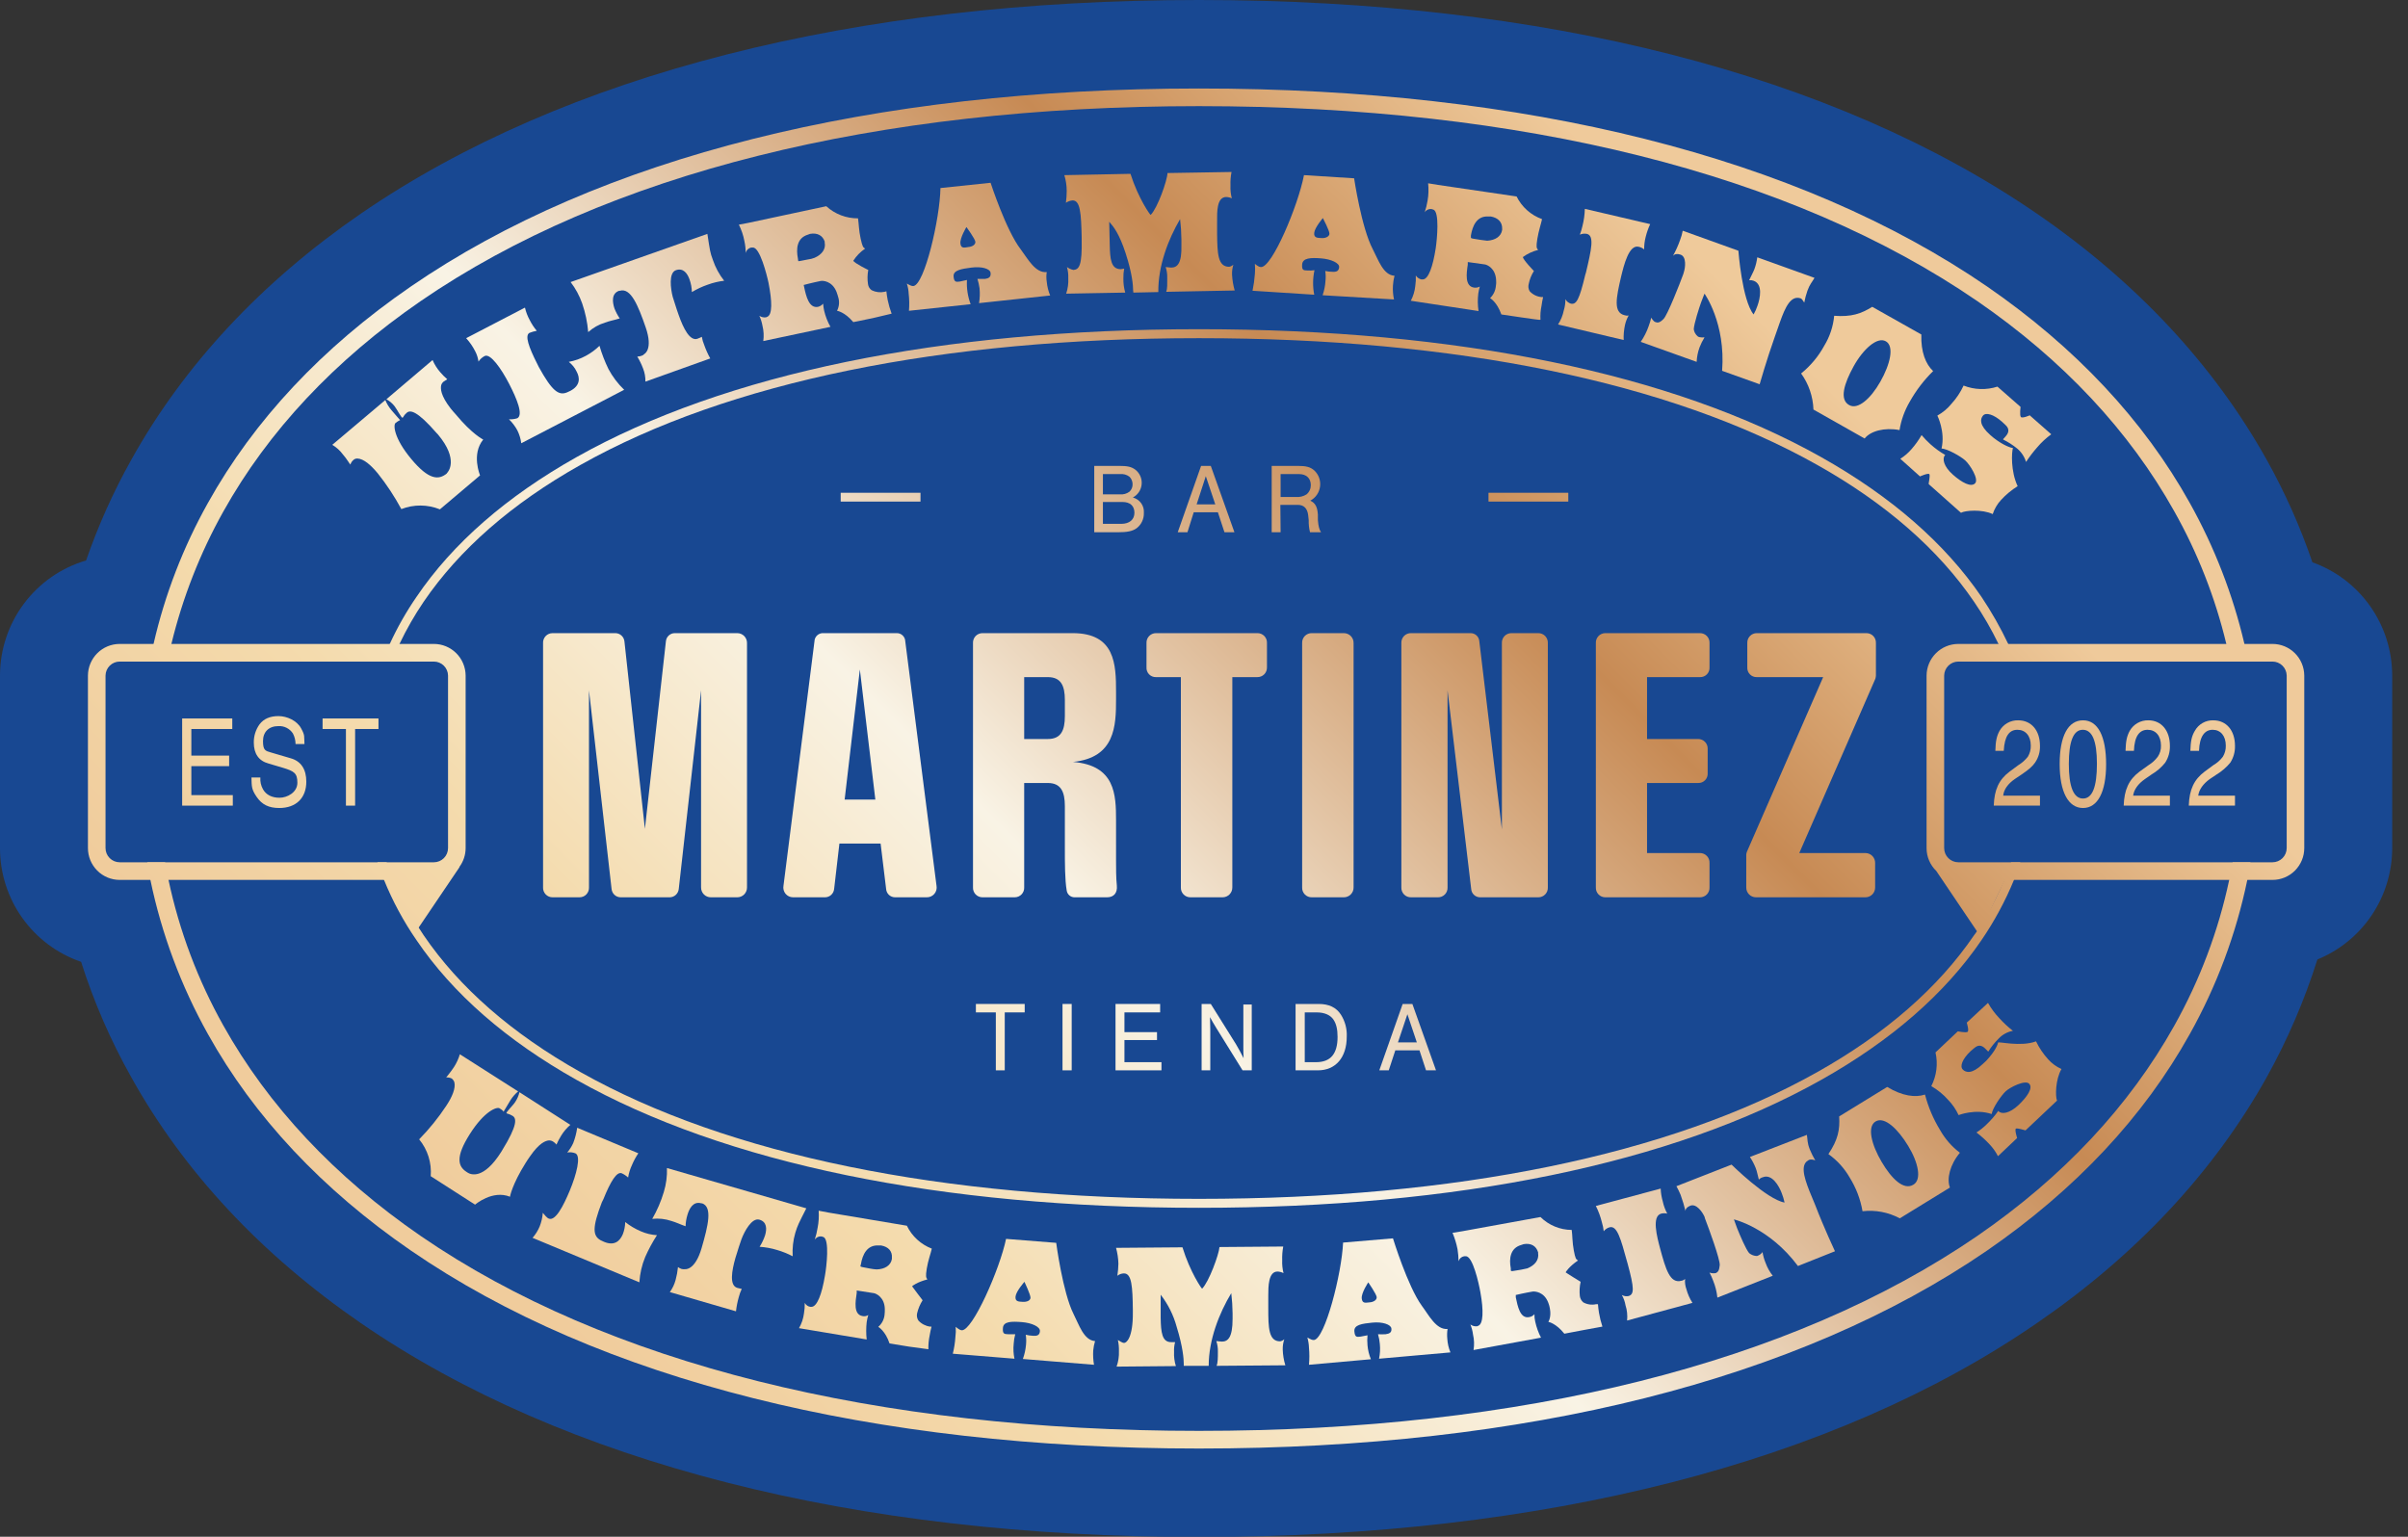 <svg width="141" height="90" viewBox="0 0 141 90" fill="none" xmlns="http://www.w3.org/2000/svg">
<rect x="0" y="0" width="141" height="90" fill="#333333" stroke="none"/>
<g clip-path="url(#clip0_1131_13051)">
<path d="M70.207 90.015C50.011 90.015 33.044 85.681 21.133 77.491C15.308 73.481 10.774 68.638 7.685 63.085C6.478 60.94 5.494 58.676 4.749 56.329C3.363 55.855 2.16 54.958 1.308 53.763C0.456 52.568 -0.001 51.135 1.99354e-06 49.666V39.563C0.002 38.044 0.494 36.566 1.403 35.351C2.312 34.136 3.588 33.249 5.041 32.823C5.748 30.784 6.632 28.813 7.685 26.931C10.774 21.378 15.308 16.519 21.133 12.509C33.044 4.334 50.011 -3.8147e-06 70.207 -3.8147e-06C90.402 -3.8147e-06 107.369 4.334 119.265 12.509C125.106 16.519 129.624 21.378 132.729 26.931C133.798 28.846 134.693 30.854 135.403 32.931C136.768 33.417 137.95 34.316 138.787 35.504C139.623 36.691 140.073 38.109 140.075 39.563V49.666C140.074 51.067 139.657 52.436 138.876 53.598C138.096 54.76 136.989 55.663 135.695 56.19C134.94 58.583 133.946 60.893 132.729 63.085C129.624 68.638 125.09 73.496 119.265 77.491C107.369 85.681 90.402 90.015 70.207 90.015Z" fill="#184892"/>
<path d="M130.731 50.499C130.669 50.838 130.608 51.193 130.531 51.532C129.895 54.522 128.812 57.398 127.319 60.062C124.691 64.766 120.817 68.915 115.776 72.386C104.895 79.851 89.141 83.799 70.207 83.799C51.272 83.799 35.503 79.851 24.637 72.386C19.596 68.915 15.707 64.766 13.079 60.062C11.585 57.398 10.502 54.522 9.867 51.532C9.79 51.193 9.729 50.838 9.667 50.499H8.622L8.806 51.532C9.463 54.695 10.598 57.738 12.172 60.555C14.877 65.414 18.873 69.671 24.053 73.234C35.088 80.823 51.056 84.833 70.207 84.833C89.357 84.833 105.31 80.823 116.36 73.234C121.524 69.671 125.52 65.414 128.225 60.555C129.8 57.738 130.935 54.695 131.591 51.532L131.776 50.499H130.731ZM10.036 37.712C10.694 34.999 11.717 32.389 13.079 29.954C15.707 25.249 19.596 21.1 24.637 17.63C35.503 10.165 51.256 6.216 70.207 6.216C89.157 6.216 104.895 10.165 115.776 17.63C120.817 21.1 124.691 25.249 127.319 29.954C128.687 32.386 129.711 34.997 130.362 37.712L130.592 38.745H131.637C131.576 38.391 131.499 38.051 131.422 37.712C130.746 34.825 129.67 32.047 128.225 29.46C125.52 24.602 121.524 20.345 116.36 16.782C105.31 9.193 89.357 5.183 70.207 5.183C51.056 5.183 35.088 9.193 24.053 16.782C18.873 20.345 14.877 24.602 12.172 29.46C10.726 32.045 9.654 34.823 8.991 37.712C8.899 38.051 8.822 38.391 8.76 38.745H9.821C9.882 38.391 9.959 38.051 10.036 37.712Z" fill="url(#paint0_linear_1131_13051)"/>
<path d="M117.59 37.712C117.136 36.754 116.612 35.831 116.022 34.951C113.886 31.82 110.735 29.075 106.647 26.776C97.933 21.872 85.33 19.28 70.207 19.28C55.083 19.28 42.465 21.872 33.751 26.776C29.663 29.075 26.512 31.82 24.391 34.951C23.79 35.824 23.265 36.748 22.823 37.712C22.654 38.051 22.516 38.391 22.378 38.745H22.931C23.069 38.391 23.223 38.051 23.392 37.712C23.801 36.855 24.273 36.03 24.806 35.244C26.896 32.175 29.985 29.476 33.997 27.224C42.634 22.365 55.16 19.805 70.207 19.805C85.253 19.805 97.764 22.365 106.401 27.224C110.413 29.476 113.502 32.175 115.592 35.244C116.13 36.03 116.607 36.855 117.021 37.712C117.175 38.051 117.329 38.391 117.467 38.745H118.02C117.882 38.391 117.744 38.051 117.59 37.712ZM117.759 50.499C117.262 51.923 116.591 53.281 115.761 54.54L115.592 54.771C113.502 57.841 110.413 60.54 106.401 62.792C97.764 67.65 85.238 70.211 70.207 70.211C55.176 70.211 42.634 67.65 33.997 62.792C29.985 60.54 26.896 57.841 24.806 54.771L24.514 54.324C23.74 53.128 23.11 51.844 22.639 50.499H22.101C22.209 50.853 22.347 51.193 22.485 51.532C22.99 52.776 23.629 53.961 24.391 55.064C26.512 58.195 29.663 60.941 33.751 63.239C42.465 68.144 55.068 70.735 70.207 70.735C85.346 70.735 97.933 68.144 106.647 63.239C110.735 60.941 113.886 58.195 116.022 55.064C116.779 53.957 117.418 52.773 117.928 51.532C118.067 51.193 118.19 50.853 118.297 50.499H117.759Z" fill="url(#paint1_linear_1131_13051)"/>
<path d="M22.562 23.429C22.649 23.642 22.768 23.84 22.916 24.015L23.438 24.617C23.438 24.586 23.3 24.663 23.162 24.771C23.023 24.879 23.054 25.65 24.084 26.884C25.113 28.118 25.682 28.118 26.159 27.733C26.159 27.733 26.159 27.717 26.189 27.686C26.22 27.655 26.896 26.931 25.636 25.434L25.575 25.373C24.422 24.046 24.022 24 23.822 24.17C23.623 24.339 23.638 24.416 23.576 24.463C23.515 24.509 23.238 23.954 23.1 23.784C22.971 23.619 22.808 23.482 22.624 23.383L25.329 21.085C25.44 21.343 25.591 21.582 25.774 21.794C25.901 21.945 26.04 22.084 26.189 22.211L25.974 22.35C25.91 22.402 25.862 22.471 25.836 22.55C25.79 22.751 25.79 23.152 26.389 23.923C26.481 24.046 26.589 24.154 26.681 24.262C27.649 25.434 28.295 25.743 28.295 25.743C27.588 26.607 28.11 27.841 28.11 27.841L25.759 29.83C25.035 29.538 24.227 29.532 23.5 29.815C23.102 29.076 22.639 28.374 22.116 27.717C21.717 27.239 21.302 26.869 20.933 26.854C20.888 26.851 20.843 26.858 20.8 26.873C20.758 26.89 20.719 26.914 20.687 26.946C20.607 27.015 20.548 27.106 20.518 27.208C20.456 27.146 20.303 26.869 20.072 26.607C19.906 26.383 19.697 26.194 19.457 26.051L22.562 23.429Z" fill="url(#paint2_linear_1131_13051)"/>
<path d="M30.739 18.015C30.797 18.269 30.89 18.513 31.015 18.74C31.128 18.967 31.267 19.179 31.43 19.373C31.283 19.399 31.139 19.441 31 19.496C30.723 19.65 30.954 20.314 31.461 21.316L31.553 21.501C32.322 22.89 32.706 23.183 33.198 22.982L33.398 22.89C33.981 22.581 33.966 22.134 33.766 21.764C33.66 21.539 33.502 21.344 33.305 21.193C33.655 21.128 33.992 21.009 34.304 20.838C34.597 20.681 34.866 20.484 35.103 20.252C35.239 20.718 35.414 21.172 35.626 21.609C35.868 22.061 36.179 22.473 36.548 22.828L30.523 25.959C30.489 25.696 30.411 25.44 30.293 25.203C30.163 24.963 29.997 24.744 29.801 24.555C29.967 24.566 30.134 24.545 30.293 24.494C30.646 24.293 30.277 23.383 29.817 22.488C29.355 21.594 28.71 20.668 28.372 20.854C28.229 20.93 28.107 21.041 28.018 21.177C27.989 20.961 27.922 20.752 27.819 20.56C27.679 20.286 27.503 20.032 27.296 19.805L30.739 18.015Z" fill="url(#paint3_linear_1131_13051)"/>
<path d="M41.42 13.697C41.574 14.684 41.574 14.776 41.743 15.224C41.891 15.665 42.115 16.077 42.404 16.442C42.073 16.481 41.748 16.558 41.435 16.674C41.114 16.784 40.804 16.929 40.513 17.105C40.508 16.853 40.461 16.603 40.375 16.365C40.252 16.01 40.006 15.671 39.576 15.825C39.145 15.979 39.268 16.905 39.391 17.383C39.453 17.553 39.576 18 39.745 18.463C40.006 19.203 40.39 20.005 40.851 19.835L41.097 19.727C41.123 19.892 41.169 20.053 41.236 20.206C41.331 20.477 41.449 20.741 41.589 20.992L37.793 22.35C37.798 22.086 37.752 21.824 37.654 21.578C37.564 21.337 37.451 21.104 37.316 20.884C37.4 20.881 37.483 20.865 37.562 20.838C37.628 20.819 37.687 20.782 37.731 20.73C37.731 20.73 38.254 20.468 37.808 19.172C37.362 17.877 36.932 16.843 36.302 17.028H36.256C35.795 17.183 35.856 17.692 35.979 18.062C36.06 18.268 36.163 18.465 36.287 18.648C36.01 18.74 35.703 18.787 35.426 18.895C35.061 19.004 34.725 19.194 34.442 19.45C34.395 18.877 34.276 18.312 34.089 17.769C33.931 17.319 33.703 16.897 33.413 16.519L41.42 13.697Z" fill="url(#paint4_linear_1131_13051)"/>
<path d="M51.102 18.632L49.965 18.864C49.458 18.262 49.012 18.201 49.012 18.201C49.135 17.963 49.163 17.687 49.089 17.429C49.058 17.321 49.028 17.213 48.981 17.09C48.72 16.442 48.167 16.427 48.044 16.458C47.583 16.55 47.06 16.689 47.06 16.689L47.091 16.828C47.199 17.337 47.368 18.077 47.906 17.969C48.019 17.938 48.121 17.874 48.198 17.784C48.208 17.924 48.229 18.063 48.259 18.201C48.337 18.53 48.461 18.847 48.628 19.141L44.694 19.974C44.736 19.676 44.72 19.372 44.647 19.08C44.611 18.877 44.549 18.68 44.463 18.494C44.576 18.57 44.712 18.602 44.847 18.586L44.924 18.555C45.231 18.432 45.216 17.661 45.001 16.566C44.893 16.057 44.494 14.499 44.094 14.499H43.986C43.907 14.515 43.834 14.555 43.777 14.612C43.719 14.67 43.68 14.743 43.664 14.823C43.664 14.584 43.639 14.346 43.587 14.113C43.525 13.781 43.416 13.459 43.264 13.157L43.833 13.049L48.382 12.077C48.891 12.541 49.555 12.794 50.242 12.787C50.288 13.095 50.288 13.496 50.395 13.974C50.503 14.452 50.534 14.483 50.657 14.56C50.381 14.748 50.145 14.989 49.965 15.27C50.042 15.424 50.841 15.81 50.841 15.81C50.789 16.084 50.784 16.366 50.826 16.643C50.835 16.714 50.859 16.782 50.896 16.843C50.933 16.904 50.982 16.957 51.041 16.997C51.274 17.113 51.54 17.145 51.794 17.09L51.902 17.059C51.917 17.229 51.948 17.398 51.978 17.568C52.035 17.841 52.112 18.109 52.209 18.37L51.102 18.632ZM46.738 15.27C46.738 15.301 46.784 15.301 46.845 15.285L47.322 15.193C47.448 15.178 47.572 15.147 47.691 15.1C48.121 14.915 48.367 14.591 48.29 14.206V14.144C48.167 13.789 47.86 13.62 47.429 13.697L47.306 13.743C46.645 13.943 46.615 14.591 46.722 15.146L46.738 15.27Z" fill="url(#paint5_linear_1131_13051)"/>
<path d="M56.205 16.488L56.62 16.396C56.592 16.879 56.665 17.362 56.836 17.815L53.224 18.201C53.251 17.867 53.246 17.531 53.208 17.198C53.2 16.998 53.163 16.801 53.101 16.612C53.086 16.581 53.316 16.766 53.485 16.751C54.131 16.674 55.037 12.818 55.068 11.013L58.004 10.704C58.004 10.704 58.91 13.496 59.771 14.607C60.186 15.162 60.632 16.01 61.293 15.933C61.262 16.122 61.262 16.315 61.293 16.504C61.319 16.78 61.386 17.05 61.492 17.306L57.327 17.753C57.375 17.468 57.385 17.177 57.358 16.89C57.332 16.701 57.291 16.516 57.235 16.334H57.681C57.896 16.303 58.034 16.226 58.004 15.979C57.973 15.733 57.481 15.594 56.882 15.671C56.282 15.748 55.806 15.825 55.837 16.195C55.867 16.566 56.021 16.504 56.205 16.488ZM56.697 14.468C56.928 14.452 57.128 14.329 57.112 14.159C57.097 13.99 56.59 13.296 56.59 13.296C56.59 13.296 56.205 13.928 56.236 14.252C56.267 14.576 56.482 14.499 56.697 14.468Z" fill="url(#paint6_linear_1131_13051)"/>
<path d="M72.112 10.072C72.062 10.331 72.041 10.595 72.051 10.859C72.039 11.113 72.065 11.368 72.128 11.614C72.022 11.566 71.906 11.539 71.79 11.537C71.236 11.553 71.267 12.447 71.267 12.941V13.681C71.282 14.823 71.298 15.625 71.974 15.625C72.066 15.606 72.15 15.564 72.22 15.501C72.159 15.695 72.133 15.899 72.143 16.103C72.161 16.411 72.212 16.716 72.297 17.013L68.285 17.09C68.362 16.905 68.347 16.612 68.347 16.257C68.353 16.048 68.321 15.839 68.255 15.64L68.578 15.671C68.931 15.671 69.208 15.44 69.177 14.345V14.021C69.173 13.624 69.147 13.227 69.1 12.833C68.409 14.005 67.809 15.563 67.825 17.105L66.364 17.136C66.363 17.09 66.358 17.043 66.349 16.997C66.349 16.735 66.303 16.041 65.919 14.854C65.534 13.666 65.196 13.265 64.95 12.987L64.981 14.329C64.996 15.193 65.058 15.764 65.627 15.764L65.826 15.733C65.79 15.921 65.775 16.112 65.78 16.303C65.774 16.585 65.81 16.866 65.888 17.136L62.43 17.198C62.528 16.905 62.57 16.596 62.553 16.288C62.562 16.069 62.536 15.85 62.476 15.64C62.59 15.725 62.721 15.783 62.86 15.81C63.198 15.779 63.367 15.532 63.337 14.005V13.897C63.306 12.509 63.26 11.722 62.799 11.738C62.661 11.749 62.528 11.797 62.414 11.877C62.445 11.646 62.46 11.415 62.461 11.182C62.461 10.869 62.414 10.557 62.322 10.257L66.195 10.18C66.656 11.63 67.363 12.617 67.379 12.586C67.778 12.185 68.347 10.581 68.362 10.134L72.112 10.072Z" fill="url(#paint7_linear_1131_13051)"/>
<path d="M76.569 15.841C76.703 15.85 76.837 15.845 76.969 15.825C76.867 16.297 76.861 16.785 76.954 17.26L73.342 17.028C73.41 16.703 73.456 16.373 73.48 16.041C73.497 15.846 73.497 15.65 73.48 15.455C73.465 15.424 73.665 15.64 73.834 15.64C74.479 15.686 76.016 12.031 76.354 10.257L79.29 10.442C79.29 10.442 79.72 13.342 80.381 14.591C80.704 15.208 80.996 16.118 81.656 16.149C81.606 16.336 81.575 16.527 81.564 16.72C81.546 16.994 81.567 17.269 81.626 17.537L77.445 17.291C77.54 17.017 77.597 16.731 77.614 16.442C77.634 16.252 77.629 16.06 77.599 15.871C77.741 15.901 77.885 15.917 78.029 15.918C78.26 15.933 78.398 15.871 78.414 15.64C78.429 15.409 77.953 15.177 77.353 15.131C76.754 15.085 76.277 15.1 76.247 15.486C76.216 15.871 76.37 15.825 76.569 15.841ZM77.384 13.943C77.599 13.959 77.83 13.866 77.845 13.697C77.86 13.527 77.461 12.771 77.461 12.771C77.461 12.771 76.984 13.326 76.954 13.635C76.923 13.943 77.153 13.928 77.384 13.943Z" fill="url(#paint8_linear_1131_13051)"/>
<path d="M89.065 18.586L87.912 18.416C87.651 17.676 87.251 17.46 87.251 17.46C87.447 17.273 87.567 17.021 87.59 16.751C87.61 16.639 87.616 16.525 87.605 16.411C87.574 15.702 87.067 15.501 86.944 15.486L85.945 15.347V15.501C85.868 16.01 85.761 16.766 86.314 16.843C86.43 16.859 86.549 16.838 86.652 16.782C86.61 16.918 86.579 17.057 86.56 17.198C86.519 17.536 86.525 17.879 86.575 18.216L82.61 17.614C82.751 17.346 82.84 17.053 82.871 16.751C82.902 16.547 82.913 16.34 82.902 16.134C82.976 16.249 83.092 16.332 83.225 16.365H83.317C83.64 16.35 83.901 15.625 84.07 14.53C84.147 14.005 84.3 12.401 83.932 12.278L83.839 12.247C83.76 12.234 83.678 12.244 83.605 12.277C83.531 12.31 83.468 12.364 83.424 12.432C83.499 12.205 83.555 11.973 83.594 11.738C83.65 11.407 83.66 11.069 83.624 10.735L84.193 10.828L88.804 11.506C89.111 12.126 89.645 12.601 90.294 12.833C90.233 13.126 90.095 13.512 90.018 13.99C89.941 14.468 89.972 14.53 90.064 14.637C89.743 14.717 89.44 14.858 89.172 15.054C89.188 15.224 89.818 15.871 89.818 15.871C89.668 16.107 89.563 16.368 89.511 16.643C89.493 16.713 89.489 16.786 89.499 16.857C89.51 16.929 89.535 16.997 89.572 17.059C89.753 17.254 89.999 17.375 90.264 17.398H90.356C90.317 17.566 90.286 17.736 90.264 17.907C90.207 18.176 90.187 18.451 90.202 18.725C90.187 18.756 89.618 18.663 89.065 18.586ZM86.129 13.913C86.129 13.943 86.16 13.959 86.237 13.974L86.713 14.051L87.082 14.098C87.559 14.067 87.897 13.851 87.958 13.465V13.404C87.974 13.018 87.728 12.756 87.297 12.679H87.159C86.468 12.632 86.222 13.234 86.129 13.789V13.913Z" fill="url(#paint9_linear_1131_13051)"/>
<path d="M96.626 13.126C96.515 13.364 96.428 13.611 96.365 13.866C96.302 14.108 96.27 14.357 96.273 14.607C96.18 14.529 96.069 14.476 95.95 14.452C95.382 14.314 95.09 15.517 94.921 16.211C94.644 17.414 94.444 18.308 95.136 18.463C95.21 18.49 95.29 18.495 95.366 18.478C95.265 18.651 95.193 18.838 95.151 19.033C95.088 19.322 95.062 19.617 95.074 19.913L91.232 19.003C91.397 18.749 91.511 18.466 91.57 18.17C91.634 17.96 91.665 17.741 91.662 17.522C91.696 17.585 91.742 17.64 91.797 17.686C91.853 17.73 91.917 17.764 91.985 17.784C92.308 17.846 92.477 17.553 92.83 16.072L92.861 15.979C93.184 14.622 93.368 13.805 92.922 13.697C92.783 13.669 92.638 13.685 92.508 13.743C92.571 13.577 92.623 13.407 92.661 13.234C92.745 12.906 92.791 12.57 92.8 12.231L96.626 13.126Z" fill="url(#paint10_linear_1131_13051)"/>
<path d="M101.791 14.684C101.791 14.684 102.006 17.584 102.682 18.416C102.776 18.25 102.853 18.074 102.913 17.892C103.066 17.46 103.235 16.643 102.682 16.442C102.599 16.411 102.509 16.4 102.421 16.411C102.513 16.211 102.651 15.964 102.728 15.764C102.81 15.539 102.867 15.306 102.897 15.069L106.248 16.273C106.109 16.519 105.971 16.643 105.833 17.028C105.754 17.255 105.692 17.487 105.648 17.722C105.587 17.645 105.525 17.506 105.448 17.476C104.864 17.275 104.542 17.969 104.219 18.879C104.127 19.126 104.035 19.419 103.927 19.712C103.45 21.054 103.036 22.504 103.036 22.504L100.838 21.717C101.053 18.925 99.808 17.198 99.808 17.198C99.808 17.198 99.716 17.414 99.608 17.707C99.501 18 99.193 18.956 99.178 19.28C99.199 19.443 99.282 19.592 99.408 19.697C99.439 19.727 99.47 19.727 99.501 19.743C99.602 19.764 99.705 19.769 99.808 19.758C99.692 19.944 99.595 20.14 99.516 20.345C99.417 20.617 99.36 20.903 99.347 21.193L96.073 20.021C96.266 19.739 96.421 19.433 96.534 19.11C96.596 18.944 96.648 18.774 96.688 18.602C96.688 18.602 96.796 18.817 96.934 18.864C97.072 18.91 97.18 18.91 97.41 18.679C97.641 18.447 98.363 16.612 98.563 16.057L98.594 15.949C98.686 15.671 98.763 15.039 98.409 14.915C98.056 14.792 97.964 15.008 97.964 14.977C98.128 14.681 98.267 14.371 98.379 14.051C98.446 13.877 98.498 13.696 98.532 13.512L101.791 14.684Z" fill="url(#paint11_linear_1131_13051)"/>
<path d="M112.503 19.589C112.472 20.622 112.764 21.332 113.195 21.733C112.657 22.261 112.196 22.864 111.827 23.522C111.525 24.035 111.321 24.6 111.227 25.188C110.336 25.018 109.521 25.249 109.183 25.681L106.186 23.985C106.16 23.224 105.909 22.488 105.464 21.872C106.016 21.426 106.476 20.875 106.816 20.252C107.143 19.718 107.342 19.117 107.4 18.494C108.415 18.571 108.983 18.37 109.629 17.969L112.503 19.589ZM108.276 23.722C108.784 24.015 109.537 23.352 110.105 22.35C110.674 21.347 110.935 20.283 110.428 19.99C109.921 19.697 109.091 20.452 108.538 21.455C107.984 22.458 107.692 23.398 108.276 23.722Z" fill="url(#paint12_linear_1131_13051)"/>
<path d="M118.143 28.473C117.786 28.695 117.461 28.965 117.175 29.275C116.953 29.514 116.785 29.798 116.683 30.108C116.069 29.815 115.07 29.892 114.824 30.031L112.933 28.35C112.918 28.334 113.026 27.887 112.979 27.779C112.933 27.671 112.426 27.902 112.426 27.902L111.273 26.869C111.521 26.713 111.744 26.52 111.934 26.298C112.155 26.045 112.35 25.771 112.518 25.481C112.68 25.672 112.855 25.853 113.041 26.021C113.31 26.262 113.604 26.474 113.917 26.653H113.886C113.717 26.869 113.809 27.316 114.347 27.794C114.885 28.273 115.423 28.55 115.654 28.303C115.884 28.057 115.346 27.208 115.07 26.961C114.793 26.715 114.025 26.283 113.686 26.267C113.917 25.28 113.441 24.339 113.441 24.339C113.759 24.163 114.041 23.928 114.27 23.645C114.559 23.329 114.798 22.97 114.977 22.581C115.611 22.831 116.312 22.852 116.96 22.643L118.313 23.83C118.313 23.83 118.251 24.308 118.328 24.416C118.405 24.524 118.85 24.324 118.85 24.324L120.111 25.434C119.804 25.657 119.525 25.916 119.281 26.206C119.046 26.473 118.83 26.756 118.635 27.054C118.541 26.746 118.36 26.473 118.113 26.267C117.861 26.063 117.588 25.887 117.298 25.743C117.283 25.727 117.298 25.697 117.329 25.681L117.437 25.558C117.575 25.404 117.729 25.157 117.421 24.879L117.221 24.694C116.73 24.262 116.284 24.139 116.115 24.339C115.946 24.54 115.884 24.895 116.545 25.481L116.745 25.65C117.344 26.113 117.775 26.236 117.867 26.236C117.79 26.483 117.729 27.594 118.143 28.473Z" fill="url(#paint13_linear_1131_13051)"/>
<path d="M30.339 63.918C30.165 64.064 30.015 64.236 29.893 64.427L29.478 65.121C29.509 65.09 29.401 64.997 29.247 64.905C29.094 64.812 28.371 65.059 27.511 66.416C26.65 67.774 26.819 68.314 27.326 68.638L27.372 68.668C27.557 68.792 28.31 69.116 29.355 67.45L29.401 67.373C30.323 65.877 30.246 65.491 30.016 65.352C29.785 65.213 29.724 65.244 29.662 65.198C29.601 65.152 30.047 64.735 30.17 64.535C30.285 64.361 30.369 64.168 30.416 63.964L33.397 65.877C33.186 66.058 33.004 66.271 32.859 66.509C32.754 66.677 32.662 66.852 32.583 67.033C32.532 66.966 32.47 66.908 32.398 66.864C32.325 66.815 32.24 66.788 32.152 66.787C31.952 66.802 31.584 66.925 31.03 67.728C30.938 67.866 30.846 67.99 30.784 68.098C29.97 69.393 29.862 70.087 29.862 70.087C28.832 69.671 27.818 70.55 27.818 70.55L25.221 68.884C25.284 68.104 25.041 67.329 24.544 66.725C25.134 66.124 25.664 65.468 26.128 64.766C26.466 64.257 26.696 63.733 26.604 63.378C26.575 63.292 26.521 63.217 26.45 63.162C26.35 63.114 26.239 63.093 26.128 63.1C26.189 63.008 26.389 62.792 26.588 62.483C26.735 62.254 26.849 62.004 26.927 61.743L30.339 63.918Z" fill="url(#paint14_linear_1131_13051)"/>
<path d="M37.378 67.542C37.232 67.755 37.109 67.983 37.009 68.221C36.898 68.456 36.82 68.705 36.779 68.961C36.669 68.86 36.545 68.777 36.41 68.715C36.118 68.591 35.749 69.193 35.334 70.226L35.242 70.411C34.673 71.892 34.704 72.37 35.165 72.632L35.364 72.725C35.979 72.987 36.302 72.679 36.471 72.278C36.558 72.051 36.605 71.811 36.609 71.568C36.886 71.788 37.191 71.969 37.516 72.108C37.818 72.241 38.14 72.319 38.469 72.339C38.205 72.747 37.974 73.175 37.778 73.62C37.584 74.091 37.47 74.591 37.439 75.1L31.184 72.494C31.357 72.297 31.497 72.073 31.599 71.83C31.701 71.574 31.763 71.303 31.784 71.028C31.876 71.136 32.014 71.321 32.137 71.368C32.521 71.522 32.982 70.643 33.367 69.717C33.751 68.792 34.043 67.697 33.689 67.542C33.538 67.484 33.373 67.468 33.213 67.496C33.357 67.329 33.476 67.142 33.566 66.941C33.677 66.653 33.755 66.352 33.797 66.046L37.378 67.542Z" fill="url(#paint15_linear_1131_13051)"/>
<path d="M47.214 70.766C46.753 71.676 46.707 71.753 46.569 72.201C46.44 72.646 46.388 73.11 46.415 73.573C46.121 73.419 45.812 73.295 45.493 73.203C45.163 73.102 44.822 73.04 44.478 73.018C44.614 72.806 44.723 72.578 44.801 72.339C44.909 71.969 44.909 71.553 44.463 71.429C44.017 71.306 43.587 72.123 43.418 72.571C43.356 72.756 43.203 73.188 43.064 73.666C42.849 74.422 42.696 75.285 43.172 75.424L43.433 75.486C43.361 75.634 43.305 75.789 43.264 75.949C43.184 76.226 43.127 76.51 43.095 76.797L39.222 75.671C39.377 75.457 39.492 75.217 39.56 74.961C39.628 74.714 39.674 74.461 39.699 74.206C39.76 74.251 39.827 74.287 39.898 74.314C39.968 74.335 40.042 74.34 40.114 74.329C40.114 74.329 40.698 74.422 41.082 73.095C41.466 71.769 41.727 70.689 41.112 70.473H41.066C40.59 70.334 40.359 70.781 40.252 71.152C40.186 71.367 40.15 71.59 40.144 71.815C39.868 71.722 39.591 71.584 39.314 71.506C38.954 71.384 38.571 71.342 38.192 71.383C38.479 70.887 38.706 70.359 38.869 69.81C39.008 69.356 39.071 68.881 39.053 68.406L47.214 70.766Z" fill="url(#paint16_linear_1131_13051)"/>
<path d="M53.224 78.864L52.087 78.679C51.841 77.938 51.426 77.707 51.426 77.707C51.633 77.531 51.764 77.283 51.794 77.013C51.808 76.895 51.813 76.777 51.81 76.658C51.794 75.964 51.287 75.748 51.164 75.733L50.165 75.578V75.717C50.089 76.242 49.966 76.982 50.504 77.075C50.561 77.088 50.621 77.09 50.679 77.079C50.737 77.068 50.792 77.046 50.842 77.013C50.801 77.149 50.77 77.288 50.749 77.429C50.711 77.767 50.711 78.109 50.749 78.447L46.784 77.784C46.939 77.519 47.038 77.225 47.076 76.92C47.112 76.717 47.127 76.51 47.122 76.303C47.155 76.364 47.201 76.417 47.257 76.457C47.313 76.497 47.377 76.524 47.445 76.535H47.522C47.845 76.519 48.121 75.81 48.306 74.699C48.398 74.19 48.582 72.586 48.214 72.447L48.121 72.416C48.042 72.403 47.96 72.414 47.886 72.447C47.813 72.48 47.75 72.534 47.706 72.602C47.781 72.375 47.837 72.143 47.875 71.907C47.94 71.578 47.961 71.24 47.937 70.905L48.505 71.013L53.101 71.784C53.4 72.401 53.922 72.881 54.561 73.126C54.499 73.419 54.346 73.805 54.269 74.283C54.192 74.761 54.223 74.807 54.3 74.931C53.7 75.085 53.408 75.316 53.408 75.332C53.408 75.347 54.023 76.149 54.023 76.149C53.872 76.385 53.763 76.646 53.7 76.92C53.684 76.991 53.683 77.065 53.696 77.136C53.71 77.208 53.737 77.276 53.777 77.337C53.954 77.531 54.194 77.656 54.453 77.692H54.546C54.499 77.861 54.469 78.031 54.438 78.201C54.381 78.469 54.355 78.743 54.361 79.018L53.224 78.864ZM50.381 74.144C50.381 74.175 50.411 74.19 50.488 74.206L50.965 74.298C51.087 74.321 51.21 74.337 51.334 74.344C51.81 74.329 52.163 74.113 52.225 73.728V73.666C52.256 73.28 52.025 73.018 51.595 72.941H51.456C50.765 72.895 50.504 73.481 50.411 74.036L50.381 74.144Z" fill="url(#paint17_linear_1131_13051)"/>
<path d="M59.033 78.139H59.448C59.396 78.325 59.365 78.516 59.356 78.71C59.326 78.998 59.342 79.29 59.402 79.573L55.791 79.28C55.871 78.957 55.923 78.626 55.944 78.293C55.971 78.099 55.976 77.902 55.96 77.707C55.944 77.676 56.144 77.892 56.313 77.907C56.943 77.954 58.542 74.329 58.91 72.555L61.846 72.787C61.846 72.787 62.23 75.702 62.86 76.951C63.183 77.584 63.46 78.494 64.121 78.54C64.066 78.721 64.03 78.907 64.013 79.095C63.997 79.374 64.012 79.653 64.059 79.928L59.894 79.589C59.991 79.32 60.053 79.04 60.078 78.756C60.098 78.561 60.093 78.364 60.063 78.17C60.205 78.203 60.349 78.224 60.493 78.231C60.724 78.247 60.878 78.201 60.893 77.954C60.908 77.707 60.432 77.476 59.833 77.429C59.233 77.383 58.757 77.383 58.726 77.769C58.695 78.154 58.834 78.123 59.033 78.139ZM59.879 76.242C60.109 76.257 60.325 76.18 60.34 76.01C60.355 75.841 59.986 75.069 59.986 75.069C59.986 75.069 59.495 75.625 59.464 75.933C59.433 76.242 59.664 76.226 59.879 76.242Z" fill="url(#paint18_linear_1131_13051)"/>
<path d="M75.14 73.003C75.09 73.267 75.07 73.536 75.079 73.805C75.068 74.059 75.094 74.314 75.156 74.56C75.046 74.504 74.925 74.472 74.802 74.468C74.264 74.468 74.264 75.362 74.264 75.871V76.612C74.264 77.753 74.28 78.555 74.956 78.555C75.048 78.54 75.134 78.497 75.202 78.432C75.136 78.625 75.105 78.829 75.11 79.033C75.119 79.347 75.171 79.659 75.263 79.959L71.237 79.99C71.313 79.805 71.313 79.512 71.313 79.157C71.319 78.947 71.288 78.739 71.221 78.54L71.544 78.571C71.897 78.571 72.174 78.339 72.174 77.244V76.92C72.17 76.523 72.144 76.127 72.097 75.733C71.39 76.905 70.775 78.463 70.775 79.99H69.315V79.866C69.315 79.604 69.269 78.895 68.9 77.707C68.715 77.023 68.397 76.384 67.963 75.825V77.183C67.978 78.031 68.04 78.617 68.593 78.602H68.808C68.758 78.787 68.737 78.98 68.747 79.172C68.733 79.454 68.769 79.736 68.854 80.005L65.381 80.036C65.485 79.745 65.532 79.435 65.519 79.126C65.525 78.908 65.505 78.691 65.458 78.478C65.581 78.54 65.704 78.648 65.826 78.648C65.95 78.648 66.349 78.37 66.334 76.843V76.735C66.318 75.347 66.272 74.576 65.811 74.576C65.671 74.579 65.537 74.628 65.427 74.715C65.463 74.48 65.483 74.243 65.488 74.005C65.479 73.692 65.433 73.382 65.35 73.08L69.239 73.049C69.684 74.499 70.376 75.501 70.391 75.47C70.791 75.069 71.375 73.465 71.406 73.033L75.14 73.003Z" fill="url(#paint19_linear_1131_13051)"/>
<path d="M79.674 78.278L80.074 78.201C80.055 78.395 80.055 78.592 80.074 78.787C80.098 79.068 80.165 79.344 80.273 79.604L76.646 79.928C76.677 79.595 76.677 79.259 76.646 78.925C76.64 78.727 76.609 78.53 76.554 78.339C76.554 78.308 76.769 78.494 76.938 78.478C77.584 78.416 78.568 74.576 78.644 72.771L81.565 72.524C81.565 72.524 82.425 75.332 83.255 76.473C83.67 77.028 84.1 77.892 84.761 77.83C84.733 78.019 84.727 78.211 84.746 78.401C84.762 78.677 84.824 78.948 84.93 79.203L80.75 79.573C80.809 79.289 80.825 78.998 80.796 78.71C80.78 78.516 80.744 78.325 80.689 78.139C80.837 78.147 80.986 78.147 81.134 78.139C81.365 78.108 81.503 78.031 81.472 77.799C81.442 77.568 80.95 77.398 80.35 77.46C79.751 77.522 79.275 77.584 79.305 77.969C79.336 78.355 79.474 78.293 79.674 78.278ZM80.197 76.272C80.427 76.257 80.627 76.134 80.612 75.964C80.596 75.794 80.12 75.1 80.12 75.1C80.12 75.1 79.705 75.717 79.736 76.041C79.766 76.365 79.981 76.288 80.197 76.272Z" fill="url(#paint20_linear_1131_13051)"/>
<path d="M92.738 77.892L91.6 78.108C91.109 77.491 90.663 77.414 90.663 77.414C90.663 77.414 90.847 77.152 90.755 76.643C90.737 76.526 90.706 76.413 90.663 76.303C90.417 75.64 89.864 75.625 89.741 75.64C89.28 75.717 88.757 75.841 88.757 75.841V75.979C88.865 76.488 89.003 77.244 89.541 77.136C89.66 77.118 89.769 77.058 89.848 76.967C89.846 77.112 89.861 77.257 89.894 77.398C89.965 77.726 90.078 78.042 90.233 78.339L86.283 79.064C86.332 78.762 86.322 78.453 86.252 78.154C86.227 77.953 86.175 77.756 86.098 77.568C86.209 77.65 86.346 77.688 86.483 77.676L86.559 77.645C86.851 77.537 86.882 76.766 86.682 75.671C86.59 75.147 86.237 73.573 85.837 73.573H85.73C85.653 73.586 85.582 73.62 85.525 73.672C85.468 73.724 85.427 73.791 85.407 73.866C85.403 73.629 85.382 73.392 85.345 73.157C85.28 72.829 85.182 72.509 85.053 72.201L85.622 72.108L90.202 71.275C90.69 71.756 91.346 72.028 92.031 72.031C92.077 72.339 92.062 72.756 92.154 73.234C92.246 73.712 92.277 73.743 92.4 73.82C91.877 74.175 91.677 74.499 91.677 74.514C91.677 74.53 92.553 75.069 92.553 75.069C92.492 75.343 92.477 75.624 92.507 75.902C92.526 76.046 92.597 76.178 92.707 76.272C92.937 76.399 93.204 76.438 93.46 76.38H93.568C93.583 76.55 93.599 76.72 93.629 76.889C93.675 77.162 93.742 77.43 93.829 77.692L92.738 77.892ZM88.465 74.406C88.481 74.437 88.511 74.452 88.588 74.437L89.065 74.36L89.433 74.283C89.879 74.098 90.125 73.789 90.064 73.388V73.342C89.956 72.972 89.649 72.787 89.218 72.864L89.08 72.91C88.419 73.095 88.358 73.728 88.465 74.283V74.406Z" fill="url(#paint21_linear_1131_13051)"/>
<path d="M97.241 69.609C97.251 69.865 97.293 70.119 97.364 70.365C97.417 70.613 97.505 70.852 97.625 71.075C97.509 71.048 97.388 71.048 97.272 71.075C96.703 71.229 97.026 72.432 97.21 73.126C97.533 74.314 97.779 75.193 98.455 75.008C98.536 74.995 98.611 74.957 98.67 74.9C98.65 75.103 98.677 75.309 98.747 75.501C98.824 75.785 98.943 76.056 99.101 76.303L95.274 77.337C95.305 77.035 95.274 76.731 95.181 76.442C95.146 76.231 95.073 76.027 94.966 75.841C95.088 75.91 95.23 75.932 95.366 75.902C95.689 75.794 95.704 75.47 95.305 74.005L95.274 73.897C94.905 72.555 94.69 71.753 94.244 71.877C94.11 71.916 93.991 71.997 93.906 72.108C93.888 71.93 93.852 71.754 93.798 71.584C93.717 71.252 93.599 70.931 93.445 70.627L97.241 69.609Z" fill="url(#paint22_linear_1131_13051)"/>
<path d="M101.391 68.206C101.391 68.206 103.45 70.242 104.495 70.427C104.455 70.237 104.398 70.051 104.326 69.871C104.172 69.455 103.757 68.73 103.22 68.946C103.131 68.968 103.05 69.017 102.989 69.085C102.928 68.869 102.881 68.591 102.805 68.406C102.715 68.179 102.602 67.962 102.466 67.758L105.802 66.463C105.848 66.74 105.817 66.925 105.971 67.311C106.062 67.535 106.17 67.751 106.293 67.959C106.192 67.915 106.08 67.899 105.971 67.913C105.402 68.129 105.602 68.869 105.955 69.763L106.293 70.581C106.801 71.907 107.446 73.28 107.446 73.28L105.279 74.144C103.604 71.892 101.529 71.414 101.529 71.414L101.713 71.923C101.913 72.416 102.221 73.141 102.42 73.388C102.55 73.496 102.713 73.556 102.881 73.558L102.958 73.527C103.057 73.484 103.142 73.415 103.204 73.326C103.24 73.549 103.302 73.766 103.389 73.974C103.486 74.242 103.627 74.492 103.804 74.715L100.561 75.995C100.526 75.656 100.443 75.323 100.315 75.008C100.256 74.843 100.184 74.683 100.1 74.53C100.218 74.57 100.345 74.581 100.468 74.56C100.591 74.499 100.668 74.422 100.699 74.098C100.73 73.774 100.054 71.923 99.838 71.368L99.808 71.26C99.685 70.982 99.331 70.473 98.978 70.612C98.624 70.751 98.701 70.967 98.701 70.951C98.622 70.622 98.524 70.298 98.409 69.979C98.336 69.805 98.254 69.635 98.163 69.47L101.391 68.206Z" fill="url(#paint23_linear_1131_13051)"/>
<path d="M110.505 63.656C111.396 64.195 112.149 64.288 112.718 64.103C112.907 64.831 113.202 65.528 113.594 66.17C113.887 66.693 114.285 67.15 114.762 67.512C114.178 68.206 113.978 69.039 114.178 69.548L111.242 71.352C110.574 70.994 109.813 70.849 109.06 70.936C108.939 70.235 108.683 69.564 108.307 68.961C107.996 68.419 107.571 67.951 107.062 67.589C107.631 66.74 107.738 66.154 107.692 65.383L110.505 63.656ZM112.042 69.378C112.533 69.085 112.334 68.098 111.734 67.111C111.135 66.123 110.351 65.368 109.828 65.676C109.306 65.985 109.598 67.064 110.182 68.051C110.766 69.039 111.473 69.733 112.042 69.378Z" fill="url(#paint24_linear_1131_13051)"/>
<path d="M119.219 60.987C119.404 61.369 119.642 61.722 119.926 62.036C120.144 62.28 120.411 62.475 120.71 62.607C120.357 63.208 120.341 64.211 120.449 64.458L118.604 66.201C118.589 66.201 118.159 66.062 118.051 66.093C117.944 66.123 118.113 66.648 118.113 66.648L116.991 67.712C116.858 67.452 116.687 67.213 116.484 67.003C116.253 66.754 116.001 66.527 115.73 66.324C115.941 66.19 116.136 66.035 116.314 65.861C116.576 65.613 116.813 65.339 117.021 65.044V65.075C117.206 65.275 117.667 65.213 118.19 64.72C118.712 64.226 119.05 63.717 118.82 63.47C118.589 63.224 117.698 63.671 117.436 63.918C117.175 64.165 116.668 64.905 116.622 65.244C115.669 64.92 114.685 65.306 114.685 65.306C114.532 64.975 114.324 64.672 114.071 64.411C113.788 64.093 113.456 63.822 113.087 63.609C113.398 63.001 113.485 62.302 113.333 61.635L114.639 60.401C114.639 60.401 115.1 60.494 115.208 60.432C115.315 60.37 115.162 59.892 115.162 59.892L116.407 58.735C116.593 59.066 116.821 59.371 117.083 59.645C117.323 59.909 117.585 60.151 117.867 60.37C117.55 60.427 117.259 60.584 117.037 60.818C116.802 61.049 116.596 61.308 116.422 61.589L116.376 61.542L116.268 61.434C116.115 61.28 115.899 61.111 115.592 61.388L115.392 61.558C114.9 62.021 114.747 62.452 114.931 62.638C115.116 62.823 115.469 62.915 116.099 62.314L116.299 62.129C116.822 61.573 116.991 61.157 116.991 61.064C116.991 60.972 118.312 61.327 119.219 60.987Z" fill="url(#paint25_linear_1131_13051)"/>
<path d="M41.62 52.55C41.544 52.55 41.468 52.535 41.398 52.505C41.328 52.476 41.265 52.432 41.212 52.378C41.159 52.323 41.117 52.258 41.09 52.187C41.062 52.116 41.049 52.04 41.051 51.964V40.427L39.745 52.057C39.733 52.189 39.674 52.312 39.577 52.404C39.481 52.495 39.354 52.547 39.222 52.55H36.333C36.2 52.547 36.074 52.495 35.977 52.404C35.881 52.312 35.821 52.189 35.81 52.057L34.488 40.427V51.964C34.492 52.039 34.481 52.115 34.455 52.186C34.429 52.257 34.389 52.322 34.337 52.377C34.286 52.432 34.223 52.475 34.154 52.505C34.085 52.535 34.01 52.55 33.935 52.55H32.352C32.277 52.55 32.202 52.535 32.133 52.505C32.064 52.475 32.001 52.432 31.95 52.377C31.898 52.322 31.858 52.257 31.832 52.186C31.806 52.115 31.794 52.039 31.799 51.964V37.666C31.794 37.59 31.806 37.515 31.832 37.444C31.858 37.373 31.898 37.308 31.95 37.253C32.001 37.198 32.064 37.154 32.133 37.125C32.202 37.095 32.277 37.08 32.352 37.08H36.041C36.171 37.083 36.295 37.133 36.391 37.221C36.487 37.308 36.548 37.428 36.563 37.558L37.762 48.54L38.992 37.558C39.003 37.427 39.063 37.305 39.16 37.217C39.257 37.128 39.383 37.079 39.514 37.08H43.172C43.248 37.08 43.323 37.095 43.393 37.125C43.463 37.154 43.527 37.198 43.58 37.252C43.633 37.307 43.674 37.372 43.702 37.443C43.73 37.514 43.743 37.59 43.741 37.666V51.964C43.743 52.04 43.73 52.116 43.702 52.187C43.674 52.258 43.633 52.323 43.58 52.378C43.527 52.432 43.463 52.476 43.393 52.505C43.323 52.535 43.248 52.55 43.172 52.55H41.62Z" fill="url(#paint26_linear_1131_13051)"/>
<path d="M52.409 52.55C52.276 52.55 52.147 52.499 52.05 52.408C51.953 52.316 51.894 52.19 51.886 52.057L51.564 49.404H49.151L48.843 52.057C48.832 52.189 48.772 52.312 48.676 52.404C48.58 52.495 48.453 52.547 48.321 52.55H46.43C46.347 52.549 46.265 52.53 46.19 52.494C46.114 52.458 46.048 52.406 45.995 52.341C45.943 52.276 45.904 52.2 45.884 52.119C45.864 52.038 45.861 51.954 45.877 51.871L47.691 37.558C47.693 37.492 47.708 37.426 47.735 37.366C47.763 37.306 47.802 37.252 47.851 37.208C47.9 37.163 47.957 37.129 48.019 37.107C48.081 37.085 48.147 37.075 48.213 37.08H52.501C52.566 37.078 52.63 37.088 52.691 37.111C52.751 37.134 52.806 37.169 52.853 37.213C52.901 37.258 52.938 37.311 52.965 37.37C52.992 37.429 53.006 37.493 53.008 37.558L54.837 51.871C54.853 51.955 54.85 52.041 54.829 52.123C54.808 52.205 54.769 52.282 54.714 52.347C54.66 52.412 54.591 52.464 54.514 52.499C54.437 52.534 54.353 52.552 54.269 52.55H52.409ZM50.349 39.208L49.458 46.828H51.256L50.349 39.208Z" fill="url(#paint27_linear_1131_13051)"/>
<path d="M62.937 52.55C62.822 52.555 62.709 52.517 62.621 52.442C62.533 52.368 62.476 52.264 62.46 52.149C62.353 51.532 62.353 50.514 62.353 49.727V47.213C62.353 46.365 62.122 45.856 61.354 45.856H59.971V51.964C59.975 52.039 59.964 52.115 59.938 52.186C59.912 52.257 59.871 52.322 59.82 52.377C59.768 52.432 59.706 52.475 59.636 52.505C59.567 52.535 59.492 52.55 59.417 52.55H57.527C57.452 52.55 57.377 52.535 57.308 52.505C57.239 52.475 57.176 52.432 57.124 52.377C57.072 52.322 57.032 52.257 57.007 52.186C56.98 52.115 56.969 52.039 56.974 51.964V37.666C56.969 37.59 56.98 37.515 57.007 37.444C57.032 37.373 57.072 37.308 57.124 37.253C57.176 37.198 57.239 37.154 57.308 37.125C57.377 37.095 57.452 37.08 57.527 37.08H62.814C65.304 37.08 65.35 38.915 65.35 40.519V40.967C65.35 42.494 65.304 44.375 62.829 44.622C65.304 44.823 65.35 46.535 65.35 48.046V50.36C65.35 50.869 65.35 51.409 65.396 51.856C65.442 52.303 65.211 52.55 64.827 52.55H62.937ZM62.353 40.997C62.353 40.149 62.122 39.656 61.354 39.656H59.971V43.28H61.354C62.122 43.28 62.353 42.787 62.353 41.938V40.997Z" fill="url(#paint28_linear_1131_13051)"/>
<path d="M69.699 52.55C69.624 52.55 69.549 52.535 69.48 52.505C69.411 52.475 69.349 52.432 69.297 52.377C69.245 52.322 69.205 52.257 69.179 52.186C69.153 52.115 69.142 52.039 69.146 51.964V39.656H67.686C67.611 39.658 67.537 39.645 67.468 39.616C67.399 39.588 67.336 39.546 67.284 39.492C67.232 39.439 67.192 39.375 67.166 39.305C67.14 39.234 67.128 39.16 67.133 39.085V37.666C67.129 37.59 67.14 37.515 67.166 37.444C67.192 37.373 67.232 37.308 67.284 37.253C67.335 37.198 67.398 37.154 67.467 37.125C67.536 37.095 67.611 37.08 67.686 37.08H73.618C73.695 37.077 73.771 37.091 73.842 37.12C73.913 37.149 73.978 37.192 74.031 37.247C74.085 37.303 74.126 37.368 74.153 37.44C74.18 37.512 74.192 37.589 74.187 37.666V39.085C74.189 39.16 74.176 39.236 74.148 39.306C74.12 39.376 74.079 39.44 74.025 39.493C73.972 39.547 73.909 39.589 73.839 39.616C73.769 39.644 73.694 39.658 73.618 39.656H72.159V51.964C72.16 52.04 72.147 52.116 72.12 52.187C72.092 52.258 72.05 52.323 71.997 52.378C71.944 52.432 71.881 52.476 71.811 52.505C71.741 52.535 71.666 52.55 71.59 52.55H69.699Z" fill="url(#paint29_linear_1131_13051)"/>
<path d="M76.816 52.55C76.739 52.552 76.663 52.539 76.592 52.51C76.521 52.481 76.456 52.438 76.403 52.383C76.35 52.327 76.308 52.262 76.281 52.19C76.254 52.118 76.243 52.041 76.247 51.964V37.666C76.243 37.589 76.254 37.512 76.281 37.44C76.308 37.368 76.35 37.303 76.403 37.247C76.456 37.192 76.521 37.149 76.592 37.12C76.663 37.091 76.739 37.077 76.816 37.08H78.691C78.767 37.08 78.842 37.095 78.912 37.125C78.982 37.154 79.045 37.198 79.098 37.252C79.151 37.307 79.193 37.372 79.221 37.443C79.248 37.514 79.261 37.59 79.259 37.666V51.964C79.261 52.04 79.248 52.116 79.221 52.187C79.193 52.258 79.151 52.323 79.098 52.378C79.045 52.432 78.982 52.476 78.912 52.505C78.842 52.535 78.767 52.55 78.691 52.55H76.816Z" fill="url(#paint30_linear_1131_13051)"/>
<path d="M86.667 52.55C86.534 52.55 86.405 52.499 86.308 52.408C86.211 52.316 86.153 52.19 86.145 52.057L84.761 40.427V51.964C84.766 52.041 84.754 52.118 84.727 52.19C84.7 52.262 84.659 52.327 84.606 52.383C84.552 52.438 84.488 52.481 84.417 52.51C84.346 52.539 84.269 52.552 84.193 52.55H82.625C82.549 52.552 82.472 52.539 82.401 52.51C82.33 52.481 82.266 52.438 82.213 52.383C82.159 52.327 82.118 52.262 82.091 52.19C82.064 52.118 82.052 52.041 82.056 51.964V37.666C82.052 37.589 82.064 37.512 82.091 37.44C82.118 37.368 82.159 37.303 82.213 37.247C82.266 37.192 82.33 37.149 82.401 37.12C82.472 37.091 82.549 37.077 82.625 37.08H86.114C86.243 37.08 86.368 37.129 86.462 37.218C86.556 37.307 86.613 37.428 86.621 37.558L87.943 48.571V37.666C87.939 37.59 87.95 37.515 87.976 37.444C88.002 37.373 88.042 37.308 88.094 37.253C88.145 37.198 88.208 37.154 88.277 37.125C88.346 37.095 88.421 37.08 88.496 37.08H90.079C90.155 37.08 90.229 37.095 90.298 37.125C90.368 37.154 90.43 37.198 90.482 37.253C90.534 37.308 90.574 37.373 90.6 37.444C90.626 37.515 90.637 37.59 90.633 37.666V51.964C90.637 52.039 90.626 52.115 90.6 52.186C90.574 52.257 90.534 52.322 90.482 52.377C90.43 52.432 90.368 52.475 90.298 52.505C90.229 52.535 90.155 52.55 90.079 52.55H86.667Z" fill="url(#paint31_linear_1131_13051)"/>
<path d="M93.998 52.55C93.923 52.55 93.848 52.535 93.779 52.505C93.71 52.475 93.647 52.432 93.596 52.377C93.544 52.322 93.504 52.257 93.478 52.186C93.452 52.115 93.441 52.039 93.445 51.964V37.666C93.441 37.59 93.452 37.515 93.478 37.444C93.504 37.373 93.544 37.308 93.596 37.253C93.647 37.198 93.71 37.154 93.779 37.125C93.848 37.095 93.923 37.08 93.998 37.08H99.546C99.622 37.08 99.696 37.095 99.765 37.125C99.835 37.154 99.897 37.198 99.949 37.253C100.001 37.308 100.041 37.373 100.067 37.444C100.093 37.515 100.104 37.59 100.1 37.666V39.085C100.104 39.16 100.093 39.234 100.067 39.305C100.04 39.375 100 39.439 99.948 39.492C99.896 39.546 99.834 39.588 99.764 39.616C99.695 39.645 99.621 39.658 99.546 39.656H96.442V43.28H99.439C99.514 43.28 99.589 43.295 99.658 43.325C99.727 43.355 99.789 43.399 99.841 43.454C99.893 43.508 99.933 43.573 99.959 43.644C99.985 43.715 99.996 43.791 99.992 43.866V45.285C99.996 45.36 99.985 45.435 99.959 45.505C99.933 45.575 99.893 45.639 99.841 45.693C99.788 45.747 99.726 45.789 99.657 45.817C99.588 45.845 99.513 45.858 99.439 45.856H96.442V49.959H99.546C99.622 49.959 99.696 49.974 99.765 50.004C99.835 50.034 99.897 50.077 99.949 50.132C100.001 50.187 100.041 50.252 100.067 50.323C100.093 50.394 100.104 50.469 100.1 50.545V51.964C100.104 52.039 100.093 52.115 100.067 52.186C100.041 52.257 100.001 52.322 99.949 52.377C99.897 52.432 99.835 52.475 99.765 52.505C99.696 52.535 99.622 52.55 99.546 52.55H93.998Z" fill="url(#paint32_linear_1131_13051)"/>
<path d="M102.82 52.55C102.744 52.55 102.669 52.535 102.599 52.505C102.529 52.476 102.466 52.432 102.413 52.378C102.36 52.323 102.318 52.258 102.29 52.187C102.263 52.116 102.25 52.04 102.252 51.964V50.051C102.256 49.987 102.272 49.925 102.298 49.866L106.755 39.656H102.866C102.792 39.658 102.718 39.645 102.648 39.616C102.579 39.588 102.517 39.546 102.465 39.492C102.413 39.439 102.372 39.375 102.346 39.305C102.32 39.234 102.309 39.16 102.313 39.085V37.666C102.309 37.59 102.32 37.515 102.346 37.444C102.372 37.373 102.412 37.308 102.464 37.253C102.516 37.198 102.578 37.154 102.647 37.125C102.717 37.095 102.791 37.08 102.866 37.08H109.291C109.366 37.08 109.441 37.095 109.51 37.125C109.579 37.154 109.642 37.198 109.693 37.253C109.745 37.308 109.785 37.373 109.811 37.444C109.837 37.515 109.848 37.59 109.844 37.666V39.563C109.84 39.626 109.83 39.688 109.813 39.748L105.356 49.959H109.229C109.305 49.959 109.381 49.974 109.451 50.004C109.521 50.033 109.584 50.077 109.637 50.131C109.69 50.186 109.732 50.251 109.759 50.322C109.787 50.393 109.8 50.469 109.798 50.545V51.964C109.8 52.04 109.787 52.116 109.759 52.187C109.732 52.258 109.69 52.323 109.637 52.378C109.584 52.432 109.521 52.476 109.451 52.505C109.381 52.535 109.305 52.55 109.229 52.55H102.82Z" fill="url(#paint33_linear_1131_13051)"/>
<path d="M13.632 47.182H10.666V42.077H13.601V42.694H11.204V44.252H13.417V44.869H11.204V46.566H13.632V47.182Z" fill="url(#paint34_linear_1131_13051)"/>
<path d="M17.306 43.573C17.304 43.358 17.252 43.147 17.152 42.956C17.061 42.816 16.935 42.703 16.787 42.627C16.638 42.551 16.473 42.516 16.307 42.524C15.738 42.524 15.4 42.864 15.4 43.404C15.4 43.943 15.538 43.974 15.861 44.067L17.014 44.406C17.628 44.576 17.936 45.054 17.936 45.779C17.936 46.735 17.336 47.321 16.353 47.321C15.738 47.321 15.338 47.121 15.031 46.673C14.724 46.226 14.739 46.072 14.724 45.532H15.246C15.227 45.774 15.281 46.015 15.4 46.226C15.584 46.55 15.922 46.72 16.368 46.72C16.814 46.72 17.413 46.411 17.413 45.841C17.413 45.27 17.213 45.162 16.553 44.961L15.723 44.715C15.154 44.56 14.862 44.144 14.862 43.496C14.854 43.109 14.973 42.73 15.2 42.416C15.446 42.093 15.815 41.938 16.307 41.938C16.799 41.938 17.383 42.2 17.628 42.648C17.874 43.095 17.797 43.111 17.828 43.573H17.306Z" fill="url(#paint35_linear_1131_13051)"/>
<path d="M18.889 42.077H22.162V42.694H20.794V47.182H20.256V42.694H18.889V42.077Z" fill="url(#paint36_linear_1131_13051)"/>
<path d="M116.837 43.974C116.852 43.404 116.914 43.111 117.083 42.802C117.192 42.609 117.351 42.45 117.543 42.342C117.735 42.233 117.953 42.179 118.174 42.185C118.942 42.185 119.45 42.771 119.45 43.681C119.462 44.033 119.359 44.38 119.158 44.668C119.019 44.869 118.819 45.054 118.389 45.347L117.974 45.625C117.575 45.902 117.329 46.242 117.298 46.596H119.45V47.182H116.745C116.775 46.242 117.052 45.656 117.667 45.193L118.189 44.807C118.402 44.678 118.589 44.51 118.743 44.314C118.86 44.118 118.918 43.894 118.912 43.666C118.912 43.095 118.604 42.74 118.128 42.74C117.651 42.74 117.375 43.111 117.329 43.974H116.837Z" fill="url(#paint37_linear_1131_13051)"/>
<path d="M123.323 44.761C123.323 46.38 122.831 47.321 121.97 47.321C121.11 47.321 120.603 46.38 120.603 44.745C120.603 43.111 121.094 42.185 121.97 42.185C122.846 42.185 123.323 43.126 123.323 44.761ZM121.14 44.745C121.14 46.072 121.417 46.766 121.97 46.766C122.524 46.766 122.785 46.072 122.785 44.73C122.785 43.388 122.508 42.74 121.955 42.74C121.402 42.74 121.14 43.434 121.14 44.745Z" fill="url(#paint38_linear_1131_13051)"/>
<path d="M124.46 43.974C124.475 43.404 124.537 43.111 124.706 42.802C124.815 42.609 124.974 42.45 125.166 42.342C125.359 42.233 125.577 42.179 125.797 42.185C126.55 42.185 127.058 42.771 127.058 43.681C127.067 44.031 126.971 44.375 126.781 44.668C126.563 44.941 126.297 45.171 125.997 45.347L125.597 45.625C125.198 45.902 124.952 46.242 124.906 46.596H127.058V47.182H124.353C124.383 46.242 124.66 45.656 125.275 45.193L125.813 44.807C126.022 44.679 126.204 44.511 126.351 44.314C126.479 44.123 126.544 43.896 126.535 43.666C126.535 43.095 126.228 42.74 125.751 42.74C125.275 42.74 124.983 43.111 124.952 43.974H124.46Z" fill="url(#paint39_linear_1131_13051)"/>
<path d="M128.256 43.974C128.272 43.404 128.333 43.111 128.518 42.802C128.624 42.611 128.78 42.452 128.97 42.343C129.159 42.234 129.375 42.18 129.593 42.185C130.362 42.185 130.869 42.771 130.869 43.681C130.879 44.031 130.782 44.375 130.592 44.668C130.371 44.937 130.106 45.166 129.809 45.347L129.394 45.625C129.009 45.902 128.763 46.242 128.717 46.596H130.869V47.182H128.164C128.195 46.242 128.471 45.656 129.086 45.193L129.609 44.807C129.825 44.682 130.013 44.514 130.162 44.314C130.279 44.118 130.338 43.894 130.331 43.666C130.331 43.095 130.024 42.74 129.563 42.74C129.102 42.74 128.794 43.111 128.763 43.974H128.256Z" fill="url(#paint40_linear_1131_13051)"/>
<path d="M64.074 27.285H65.519C66.011 27.285 66.241 27.332 66.472 27.501C66.602 27.6 66.704 27.731 66.771 27.88C66.837 28.03 66.864 28.194 66.85 28.357C66.837 28.52 66.782 28.677 66.692 28.813C66.601 28.949 66.478 29.061 66.334 29.136C66.531 29.187 66.704 29.306 66.823 29.472C66.941 29.639 66.996 29.842 66.979 30.046C66.984 30.219 66.947 30.39 66.872 30.546C66.798 30.702 66.686 30.837 66.549 30.941C66.303 31.11 66.011 31.172 65.442 31.172H64.074V27.285ZM65.58 28.951C65.778 28.97 65.975 28.915 66.134 28.797C66.195 28.741 66.244 28.671 66.275 28.594C66.307 28.517 66.322 28.433 66.318 28.35C66.316 28.187 66.249 28.032 66.134 27.918C65.975 27.799 65.778 27.744 65.58 27.764H64.581V28.951H65.58ZM65.657 30.679C66.134 30.679 66.426 30.432 66.426 30.031C66.426 29.63 66.18 29.398 65.719 29.398H64.581V30.679H65.657Z" fill="url(#paint41_linear_1131_13051)"/>
<path d="M69.899 30L69.531 31.172H68.962L70.33 27.285H70.898L72.282 31.172H71.698L71.313 30H69.899ZM70.606 27.887L70.069 29.537H71.16L70.606 27.887Z" fill="url(#paint42_linear_1131_13051)"/>
<path d="M74.986 31.172H74.464V27.285H75.985C76.477 27.285 76.723 27.347 76.954 27.548C77.082 27.666 77.18 27.814 77.24 27.979C77.299 28.144 77.319 28.321 77.296 28.494C77.273 28.668 77.21 28.834 77.11 28.978C77.01 29.122 76.878 29.24 76.723 29.321C77.015 29.46 77.138 29.676 77.169 30.139V30.463C77.2 30.833 77.246 31.003 77.353 31.172H76.708C76.65 30.941 76.624 30.702 76.631 30.463L76.6 30.17C76.554 29.784 76.354 29.568 76.001 29.568H74.971L74.986 31.172ZM75.878 29.105C76.099 29.126 76.321 29.072 76.508 28.951C76.586 28.885 76.649 28.802 76.691 28.709C76.734 28.616 76.755 28.514 76.754 28.411C76.754 28.01 76.493 27.764 76.062 27.764H74.986V29.105H75.878Z" fill="url(#paint43_linear_1131_13051)"/>
<path d="M58.833 62.684H58.311V59.291H57.143V58.797H60.001V59.291H58.833V62.684Z" fill="url(#paint44_linear_1131_13051)"/>
<path d="M62.753 62.684H62.215V58.797H62.753V62.684Z" fill="url(#paint45_linear_1131_13051)"/>
<path d="M67.932 59.291H65.842V60.447H67.748V60.91H65.842V62.206H68.009V62.684H65.319V58.797H67.932V59.291Z" fill="url(#paint46_linear_1131_13051)"/>
<path d="M72.758 62.684L71.236 60.231C71.052 59.938 70.944 59.738 70.852 59.568C70.852 59.738 70.868 60.108 70.868 60.293V62.684H70.36V58.797H70.898L72.374 61.157C72.512 61.388 72.697 61.727 72.819 61.974C72.804 61.758 72.804 61.512 72.804 61.234V58.828H73.296V62.684H72.758Z" fill="url(#paint47_linear_1131_13051)"/>
<path d="M75.862 58.797H77.215C77.814 58.797 78.245 58.997 78.521 59.429C78.762 59.811 78.88 60.258 78.859 60.709C78.859 61.928 78.214 62.684 77.169 62.684H75.862V58.797ZM77.061 62.206C77.906 62.206 78.321 61.727 78.321 60.725C78.321 60.278 78.245 59.954 78.076 59.707C77.906 59.46 77.584 59.291 77.092 59.291H76.4V62.206H77.061Z" fill="url(#paint48_linear_1131_13051)"/>
<path d="M81.703 61.512L81.318 62.684H80.765L82.133 58.797H82.702L84.085 62.684H83.501L83.117 61.512H81.703ZM82.41 59.398L81.856 61.049H82.963L82.41 59.398Z" fill="url(#paint49_linear_1131_13051)"/>
<path d="M53.9 28.859H49.227V29.375H53.9V28.859Z" fill="url(#paint50_linear_1131_13051)"/>
<path d="M91.831 28.859H87.159V29.375H91.831V28.859Z" fill="url(#paint51_linear_1131_13051)"/>
<path d="M27.265 39.563C27.261 39.071 27.064 38.6 26.715 38.253C26.367 37.907 25.896 37.712 25.406 37.712H7.009C6.518 37.712 6.047 37.907 5.699 38.253C5.351 38.6 5.153 39.071 5.149 39.563V49.666C5.149 49.911 5.197 50.154 5.29 50.38C5.384 50.606 5.521 50.812 5.694 50.986C5.866 51.159 6.071 51.296 6.297 51.39C6.523 51.484 6.764 51.532 7.009 51.532H22.716L24.253 54.709L24.514 54.324L26.912 50.776H26.896C27.136 50.456 27.265 50.066 27.265 49.666V39.563ZM26.235 49.666C26.235 49.887 26.148 50.099 25.992 50.255C25.837 50.411 25.626 50.499 25.406 50.499H7.009C6.788 50.499 6.577 50.411 6.422 50.255C6.266 50.099 6.179 49.887 6.179 49.666V39.563C6.183 39.345 6.272 39.137 6.427 38.984C6.582 38.831 6.791 38.745 7.009 38.745H25.406C25.623 38.745 25.832 38.831 25.987 38.984C26.142 39.137 26.232 39.345 26.235 39.563V49.666Z" fill="url(#paint52_linear_1131_13051)"/>
<path d="M133.067 37.712H114.67C114.179 37.712 113.708 37.907 113.36 38.253C113.012 38.6 112.814 39.071 112.81 39.563V49.666C112.809 49.916 112.859 50.165 112.957 50.395C113.055 50.626 113.198 50.834 113.379 51.008L115.761 54.54L115.869 54.709L117.405 51.532H133.067C133.311 51.532 133.553 51.484 133.778 51.39C134.004 51.296 134.209 51.159 134.382 50.986C134.554 50.812 134.691 50.606 134.785 50.38C134.878 50.154 134.926 49.911 134.926 49.666V39.563C134.922 39.071 134.725 38.6 134.376 38.253C134.028 37.907 133.557 37.712 133.067 37.712ZM133.897 49.666C133.897 49.887 133.809 50.099 133.654 50.255C133.498 50.411 133.287 50.499 133.067 50.499H114.67C114.45 50.499 114.239 50.411 114.083 50.255C113.927 50.099 113.84 49.887 113.84 49.666V39.563C113.844 39.345 113.933 39.137 114.088 38.984C114.243 38.831 114.452 38.745 114.67 38.745H133.067C133.284 38.745 133.493 38.831 133.648 38.984C133.803 39.137 133.893 39.345 133.897 39.563V49.666Z" fill="url(#paint53_linear_1131_13051)"/>
</g>
<defs>
<linearGradient id="paint0_linear_1131_13051" x1="34.635" y1="80.852" x2="103.364" y2="12.075" gradientUnits="userSpaceOnUse">
<stop offset="0.01" stop-color="#F0CC9C"/>
<stop offset="0.19" stop-color="#F4DBAD"/>
<stop offset="0.41" stop-color="#F9F3E5"/>
<stop offset="0.73" stop-color="#C78A54"/>
<stop offset="0.95" stop-color="#EFCA9B"/>
</linearGradient>
<linearGradient id="paint1_linear_1131_13051" x1="34.635" y1="80.852" x2="103.364" y2="12.075" gradientUnits="userSpaceOnUse">
<stop offset="0.01" stop-color="#F0CC9C"/>
<stop offset="0.19" stop-color="#F4DBAD"/>
<stop offset="0.41" stop-color="#F9F3E5"/>
<stop offset="0.73" stop-color="#C78A54"/>
<stop offset="0.95" stop-color="#EFCA9B"/>
</linearGradient>
<linearGradient id="paint2_linear_1131_13051" x1="2.33" y1="48.568" x2="71.059" y2="-20.207" gradientUnits="userSpaceOnUse">
<stop offset="0.01" stop-color="#F0CC9C"/>
<stop offset="0.19" stop-color="#F4DBAD"/>
<stop offset="0.41" stop-color="#F9F3E5"/>
<stop offset="0.73" stop-color="#C78A54"/>
<stop offset="0.95" stop-color="#EFCA9B"/>
</linearGradient>
<linearGradient id="paint3_linear_1131_13051" x1="3.61" y1="49.848" x2="72.34" y2="-18.929" gradientUnits="userSpaceOnUse">
<stop offset="0.01" stop-color="#F0CC9C"/>
<stop offset="0.19" stop-color="#F4DBAD"/>
<stop offset="0.41" stop-color="#F9F3E5"/>
<stop offset="0.73" stop-color="#C78A54"/>
<stop offset="0.95" stop-color="#EFCA9B"/>
</linearGradient>
<linearGradient id="paint4_linear_1131_13051" x1="5.142" y1="51.379" x2="73.873" y2="-17.395" gradientUnits="userSpaceOnUse">
<stop offset="0.01" stop-color="#F0CC9C"/>
<stop offset="0.19" stop-color="#F4DBAD"/>
<stop offset="0.41" stop-color="#F9F3E5"/>
<stop offset="0.73" stop-color="#C78A54"/>
<stop offset="0.95" stop-color="#EFCA9B"/>
</linearGradient>
<linearGradient id="paint5_linear_1131_13051" x1="8.791" y1="55.026" x2="77.522" y2="-13.749" gradientUnits="userSpaceOnUse">
<stop offset="0.01" stop-color="#F0CC9C"/>
<stop offset="0.19" stop-color="#F4DBAD"/>
<stop offset="0.41" stop-color="#F9F3E5"/>
<stop offset="0.73" stop-color="#C78A54"/>
<stop offset="0.95" stop-color="#EFCA9B"/>
</linearGradient>
<linearGradient id="paint6_linear_1131_13051" x1="13.279" y1="59.511" x2="82.01" y2="-9.265" gradientUnits="userSpaceOnUse">
<stop offset="0.01" stop-color="#F0CC9C"/>
<stop offset="0.19" stop-color="#F4DBAD"/>
<stop offset="0.41" stop-color="#F9F3E5"/>
<stop offset="0.73" stop-color="#C78A54"/>
<stop offset="0.95" stop-color="#EFCA9B"/>
</linearGradient>
<linearGradient id="paint7_linear_1131_13051" x1="17.561" y1="63.788" x2="86.29" y2="-4.987" gradientUnits="userSpaceOnUse">
<stop offset="0.01" stop-color="#F0CC9C"/>
<stop offset="0.19" stop-color="#F4DBAD"/>
<stop offset="0.41" stop-color="#F9F3E5"/>
<stop offset="0.73" stop-color="#C78A54"/>
<stop offset="0.95" stop-color="#EFCA9B"/>
</linearGradient>
<linearGradient id="paint8_linear_1131_13051" x1="23.546" y1="69.771" x2="92.276" y2="0.995" gradientUnits="userSpaceOnUse">
<stop offset="0.01" stop-color="#F0CC9C"/>
<stop offset="0.19" stop-color="#F4DBAD"/>
<stop offset="0.41" stop-color="#F9F3E5"/>
<stop offset="0.73" stop-color="#C78A54"/>
<stop offset="0.95" stop-color="#EFCA9B"/>
</linearGradient>
<linearGradient id="paint9_linear_1131_13051" x1="27.937" y1="74.158" x2="96.666" y2="5.383" gradientUnits="userSpaceOnUse">
<stop offset="0.01" stop-color="#F0CC9C"/>
<stop offset="0.19" stop-color="#F4DBAD"/>
<stop offset="0.41" stop-color="#F9F3E5"/>
<stop offset="0.73" stop-color="#C78A54"/>
<stop offset="0.95" stop-color="#EFCA9B"/>
</linearGradient>
<linearGradient id="paint10_linear_1131_13051" x1="32.137" y1="78.355" x2="100.866" y2="9.58" gradientUnits="userSpaceOnUse">
<stop offset="0.01" stop-color="#F0CC9C"/>
<stop offset="0.19" stop-color="#F4DBAD"/>
<stop offset="0.41" stop-color="#F9F3E5"/>
<stop offset="0.73" stop-color="#C78A54"/>
<stop offset="0.95" stop-color="#EFCA9B"/>
</linearGradient>
<linearGradient id="paint11_linear_1131_13051" x1="36.541" y1="82.757" x2="105.271" y2="13.982" gradientUnits="userSpaceOnUse">
<stop offset="0.01" stop-color="#F0CC9C"/>
<stop offset="0.19" stop-color="#F4DBAD"/>
<stop offset="0.41" stop-color="#F9F3E5"/>
<stop offset="0.73" stop-color="#C78A54"/>
<stop offset="0.95" stop-color="#EFCA9B"/>
</linearGradient>
<linearGradient id="paint12_linear_1131_13051" x1="42.733" y1="88.943" x2="111.462" y2="20.169" gradientUnits="userSpaceOnUse">
<stop offset="0.01" stop-color="#F0CC9C"/>
<stop offset="0.19" stop-color="#F4DBAD"/>
<stop offset="0.41" stop-color="#F9F3E5"/>
<stop offset="0.73" stop-color="#C78A54"/>
<stop offset="0.95" stop-color="#EFCA9B"/>
</linearGradient>
<linearGradient id="paint13_linear_1131_13051" x1="48.252" y1="94.459" x2="116.981" y2="25.684" gradientUnits="userSpaceOnUse">
<stop offset="0.01" stop-color="#F0CC9C"/>
<stop offset="0.19" stop-color="#F4DBAD"/>
<stop offset="0.41" stop-color="#F9F3E5"/>
<stop offset="0.73" stop-color="#C78A54"/>
<stop offset="0.95" stop-color="#EFCA9B"/>
</linearGradient>
<linearGradient id="paint14_linear_1131_13051" x1="24.057" y1="70.282" x2="92.788" y2="1.507" gradientUnits="userSpaceOnUse">
<stop offset="0.01" stop-color="#F0CC9C"/>
<stop offset="0.19" stop-color="#F4DBAD"/>
<stop offset="0.41" stop-color="#F9F3E5"/>
<stop offset="0.73" stop-color="#C78A54"/>
<stop offset="0.95" stop-color="#EFCA9B"/>
</linearGradient>
<linearGradient id="paint15_linear_1131_13051" x1="30.01" y1="76.229" x2="98.739" y2="7.454" gradientUnits="userSpaceOnUse">
<stop offset="0.01" stop-color="#F0CC9C"/>
<stop offset="0.19" stop-color="#F4DBAD"/>
<stop offset="0.41" stop-color="#F9F3E5"/>
<stop offset="0.73" stop-color="#C78A54"/>
<stop offset="0.95" stop-color="#EFCA9B"/>
</linearGradient>
<linearGradient id="paint16_linear_1131_13051" x1="33.781" y1="80.001" x2="102.512" y2="11.224" gradientUnits="userSpaceOnUse">
<stop offset="0.01" stop-color="#F0CC9C"/>
<stop offset="0.19" stop-color="#F4DBAD"/>
<stop offset="0.41" stop-color="#F9F3E5"/>
<stop offset="0.73" stop-color="#C78A54"/>
<stop offset="0.95" stop-color="#EFCA9B"/>
</linearGradient>
<linearGradient id="paint17_linear_1131_13051" x1="39.996" y1="86.209" x2="108.726" y2="17.434" gradientUnits="userSpaceOnUse">
<stop offset="0.01" stop-color="#F0CC9C"/>
<stop offset="0.19" stop-color="#F4DBAD"/>
<stop offset="0.41" stop-color="#F9F3E5"/>
<stop offset="0.73" stop-color="#C78A54"/>
<stop offset="0.95" stop-color="#EFCA9B"/>
</linearGradient>
<linearGradient id="paint18_linear_1131_13051" x1="45.813" y1="92.024" x2="114.544" y2="23.247" gradientUnits="userSpaceOnUse">
<stop offset="0.01" stop-color="#F0CC9C"/>
<stop offset="0.19" stop-color="#F4DBAD"/>
<stop offset="0.41" stop-color="#F9F3E5"/>
<stop offset="0.73" stop-color="#C78A54"/>
<stop offset="0.95" stop-color="#EFCA9B"/>
</linearGradient>
<linearGradient id="paint19_linear_1131_13051" x1="50.394" y1="96.6" x2="119.123" y2="27.825" gradientUnits="userSpaceOnUse">
<stop offset="0.01" stop-color="#F0CC9C"/>
<stop offset="0.19" stop-color="#F4DBAD"/>
<stop offset="0.41" stop-color="#F9F3E5"/>
<stop offset="0.73" stop-color="#C78A54"/>
<stop offset="0.95" stop-color="#EFCA9B"/>
</linearGradient>
<linearGradient id="paint20_linear_1131_13051" x1="55.886" y1="102.089" x2="124.616" y2="33.313" gradientUnits="userSpaceOnUse">
<stop offset="0.01" stop-color="#F0CC9C"/>
<stop offset="0.19" stop-color="#F4DBAD"/>
<stop offset="0.41" stop-color="#F9F3E5"/>
<stop offset="0.73" stop-color="#C78A54"/>
<stop offset="0.95" stop-color="#EFCA9B"/>
</linearGradient>
<linearGradient id="paint21_linear_1131_13051" x1="59.222" y1="105.424" x2="127.953" y2="36.648" gradientUnits="userSpaceOnUse">
<stop offset="0.01" stop-color="#F0CC9C"/>
<stop offset="0.19" stop-color="#F4DBAD"/>
<stop offset="0.41" stop-color="#F9F3E5"/>
<stop offset="0.73" stop-color="#C78A54"/>
<stop offset="0.95" stop-color="#EFCA9B"/>
</linearGradient>
<linearGradient id="paint22_linear_1131_13051" x1="61.904" y1="108.103" x2="130.633" y2="39.327" gradientUnits="userSpaceOnUse">
<stop offset="0.01" stop-color="#F0CC9C"/>
<stop offset="0.19" stop-color="#F4DBAD"/>
<stop offset="0.41" stop-color="#F9F3E5"/>
<stop offset="0.73" stop-color="#C78A54"/>
<stop offset="0.95" stop-color="#EFCA9B"/>
</linearGradient>
<linearGradient id="paint23_linear_1131_13051" x1="64.142" y1="110.338" x2="132.871" y2="41.563" gradientUnits="userSpaceOnUse">
<stop offset="0.01" stop-color="#F0CC9C"/>
<stop offset="0.19" stop-color="#F4DBAD"/>
<stop offset="0.41" stop-color="#F9F3E5"/>
<stop offset="0.73" stop-color="#C78A54"/>
<stop offset="0.95" stop-color="#EFCA9B"/>
</linearGradient>
<linearGradient id="paint24_linear_1131_13051" x1="66.28" y1="112.476" x2="135.009" y2="43.701" gradientUnits="userSpaceOnUse">
<stop offset="0.01" stop-color="#F0CC9C"/>
<stop offset="0.19" stop-color="#F4DBAD"/>
<stop offset="0.41" stop-color="#F9F3E5"/>
<stop offset="0.73" stop-color="#C78A54"/>
<stop offset="0.95" stop-color="#EFCA9B"/>
</linearGradient>
<linearGradient id="paint25_linear_1131_13051" x1="67.068" y1="113.264" x2="135.797" y2="44.488" gradientUnits="userSpaceOnUse">
<stop offset="0.01" stop-color="#F0CC9C"/>
<stop offset="0.19" stop-color="#F4DBAD"/>
<stop offset="0.41" stop-color="#F9F3E5"/>
<stop offset="0.73" stop-color="#C78A54"/>
<stop offset="0.95" stop-color="#EFCA9B"/>
</linearGradient>
<linearGradient id="paint26_linear_1131_13051" x1="18.251" y1="64.478" x2="86.98" y2="-4.297" gradientUnits="userSpaceOnUse">
<stop offset="0.01" stop-color="#F0CC9C"/>
<stop offset="0.19" stop-color="#F4DBAD"/>
<stop offset="0.41" stop-color="#F9F3E5"/>
<stop offset="0.73" stop-color="#C78A54"/>
<stop offset="0.95" stop-color="#EFCA9B"/>
</linearGradient>
<linearGradient id="paint27_linear_1131_13051" x1="25.023" y1="71.246" x2="93.752" y2="2.471" gradientUnits="userSpaceOnUse">
<stop offset="0.01" stop-color="#F0CC9C"/>
<stop offset="0.19" stop-color="#F4DBAD"/>
<stop offset="0.41" stop-color="#F9F3E5"/>
<stop offset="0.73" stop-color="#C78A54"/>
<stop offset="0.95" stop-color="#EFCA9B"/>
</linearGradient>
<linearGradient id="paint28_linear_1131_13051" x1="30.008" y1="76.229" x2="98.739" y2="7.453" gradientUnits="userSpaceOnUse">
<stop offset="0.01" stop-color="#F0CC9C"/>
<stop offset="0.19" stop-color="#F4DBAD"/>
<stop offset="0.41" stop-color="#F9F3E5"/>
<stop offset="0.73" stop-color="#C78A54"/>
<stop offset="0.95" stop-color="#EFCA9B"/>
</linearGradient>
<linearGradient id="paint29_linear_1131_13051" x1="34.256" y1="80.474" x2="102.986" y2="11.699" gradientUnits="userSpaceOnUse">
<stop offset="0.01" stop-color="#F0CC9C"/>
<stop offset="0.19" stop-color="#F4DBAD"/>
<stop offset="0.41" stop-color="#F9F3E5"/>
<stop offset="0.73" stop-color="#C78A54"/>
<stop offset="0.95" stop-color="#EFCA9B"/>
</linearGradient>
<linearGradient id="paint30_linear_1131_13051" x1="38.33" y1="84.544" x2="107.059" y2="15.768" gradientUnits="userSpaceOnUse">
<stop offset="0.01" stop-color="#F0CC9C"/>
<stop offset="0.19" stop-color="#F4DBAD"/>
<stop offset="0.41" stop-color="#F9F3E5"/>
<stop offset="0.73" stop-color="#C78A54"/>
<stop offset="0.95" stop-color="#EFCA9B"/>
</linearGradient>
<linearGradient id="paint31_linear_1131_13051" x1="42.645" y1="88.857" x2="111.376" y2="20.082" gradientUnits="userSpaceOnUse">
<stop offset="0.01" stop-color="#F0CC9C"/>
<stop offset="0.19" stop-color="#F4DBAD"/>
<stop offset="0.41" stop-color="#F9F3E5"/>
<stop offset="0.73" stop-color="#C78A54"/>
<stop offset="0.95" stop-color="#EFCA9B"/>
</linearGradient>
<linearGradient id="paint32_linear_1131_13051" x1="47.878" y1="94.087" x2="116.609" y2="25.311" gradientUnits="userSpaceOnUse">
<stop offset="0.01" stop-color="#F0CC9C"/>
<stop offset="0.19" stop-color="#F4DBAD"/>
<stop offset="0.41" stop-color="#F9F3E5"/>
<stop offset="0.73" stop-color="#C78A54"/>
<stop offset="0.95" stop-color="#EFCA9B"/>
</linearGradient>
<linearGradient id="paint33_linear_1131_13051" x1="52.538" y1="98.744" x2="121.267" y2="29.968" gradientUnits="userSpaceOnUse">
<stop offset="0.01" stop-color="#F0CC9C"/>
<stop offset="0.19" stop-color="#F4DBAD"/>
<stop offset="0.41" stop-color="#F9F3E5"/>
<stop offset="0.73" stop-color="#C78A54"/>
<stop offset="0.95" stop-color="#EFCA9B"/>
</linearGradient>
<linearGradient id="paint34_linear_1131_13051" x1="5.296" y1="51.534" x2="74.027" y2="-17.243" gradientUnits="userSpaceOnUse">
<stop offset="0.01" stop-color="#F0CC9C"/>
<stop offset="0.19" stop-color="#F4DBAD"/>
<stop offset="0.41" stop-color="#F9F3E5"/>
<stop offset="0.73" stop-color="#C78A54"/>
<stop offset="0.95" stop-color="#EFCA9B"/>
</linearGradient>
<linearGradient id="paint35_linear_1131_13051" x1="7.425" y1="53.659" x2="76.154" y2="-15.116" gradientUnits="userSpaceOnUse">
<stop offset="0.01" stop-color="#F0CC9C"/>
<stop offset="0.19" stop-color="#F4DBAD"/>
<stop offset="0.41" stop-color="#F9F3E5"/>
<stop offset="0.73" stop-color="#C78A54"/>
<stop offset="0.95" stop-color="#EFCA9B"/>
</linearGradient>
<linearGradient id="paint36_linear_1131_13051" x1="9.158" y1="55.393" x2="77.888" y2="-13.384" gradientUnits="userSpaceOnUse">
<stop offset="0.01" stop-color="#F0CC9C"/>
<stop offset="0.19" stop-color="#F4DBAD"/>
<stop offset="0.41" stop-color="#F9F3E5"/>
<stop offset="0.73" stop-color="#C78A54"/>
<stop offset="0.95" stop-color="#EFCA9B"/>
</linearGradient>
<linearGradient id="paint37_linear_1131_13051" x1="58.744" y1="104.946" x2="127.475" y2="36.171" gradientUnits="userSpaceOnUse">
<stop offset="0.01" stop-color="#F0CC9C"/>
<stop offset="0.19" stop-color="#F4DBAD"/>
<stop offset="0.41" stop-color="#F9F3E5"/>
<stop offset="0.73" stop-color="#C78A54"/>
<stop offset="0.95" stop-color="#EFCA9B"/>
</linearGradient>
<linearGradient id="paint38_linear_1131_13051" x1="60.496" y1="106.697" x2="129.226" y2="37.92" gradientUnits="userSpaceOnUse">
<stop offset="0.01" stop-color="#F0CC9C"/>
<stop offset="0.19" stop-color="#F4DBAD"/>
<stop offset="0.41" stop-color="#F9F3E5"/>
<stop offset="0.73" stop-color="#C78A54"/>
<stop offset="0.95" stop-color="#EFCA9B"/>
</linearGradient>
<linearGradient id="paint39_linear_1131_13051" x1="62.568" y1="108.767" x2="131.299" y2="39.992" gradientUnits="userSpaceOnUse">
<stop offset="0.01" stop-color="#F0CC9C"/>
<stop offset="0.19" stop-color="#F4DBAD"/>
<stop offset="0.41" stop-color="#F9F3E5"/>
<stop offset="0.73" stop-color="#C78A54"/>
<stop offset="0.95" stop-color="#EFCA9B"/>
</linearGradient>
<linearGradient id="paint40_linear_1131_13051" x1="64.48" y1="110.678" x2="133.209" y2="41.903" gradientUnits="userSpaceOnUse">
<stop offset="0.01" stop-color="#F0CC9C"/>
<stop offset="0.19" stop-color="#F4DBAD"/>
<stop offset="0.41" stop-color="#F9F3E5"/>
<stop offset="0.73" stop-color="#C78A54"/>
<stop offset="0.95" stop-color="#EFCA9B"/>
</linearGradient>
<linearGradient id="paint41_linear_1131_13051" x1="24.263" y1="70.488" x2="92.994" y2="1.712" gradientUnits="userSpaceOnUse">
<stop offset="0.01" stop-color="#F0CC9C"/>
<stop offset="0.19" stop-color="#F4DBAD"/>
<stop offset="0.41" stop-color="#F9F3E5"/>
<stop offset="0.73" stop-color="#C78A54"/>
<stop offset="0.95" stop-color="#EFCA9B"/>
</linearGradient>
<linearGradient id="paint42_linear_1131_13051" x1="27.327" y1="73.549" x2="96.056" y2="4.772" gradientUnits="userSpaceOnUse">
<stop offset="0.01" stop-color="#F0CC9C"/>
<stop offset="0.19" stop-color="#F4DBAD"/>
<stop offset="0.41" stop-color="#F9F3E5"/>
<stop offset="0.73" stop-color="#C78A54"/>
<stop offset="0.95" stop-color="#EFCA9B"/>
</linearGradient>
<linearGradient id="paint43_linear_1131_13051" x1="29.641" y1="75.862" x2="98.372" y2="7.086" gradientUnits="userSpaceOnUse">
<stop offset="0.01" stop-color="#F0CC9C"/>
<stop offset="0.19" stop-color="#F4DBAD"/>
<stop offset="0.41" stop-color="#F9F3E5"/>
<stop offset="0.73" stop-color="#C78A54"/>
<stop offset="0.95" stop-color="#EFCA9B"/>
</linearGradient>
<linearGradient id="paint44_linear_1131_13051" x1="36.343" y1="82.561" x2="105.074" y2="13.784" gradientUnits="userSpaceOnUse">
<stop offset="0.01" stop-color="#F0CC9C"/>
<stop offset="0.19" stop-color="#F4DBAD"/>
<stop offset="0.41" stop-color="#F9F3E5"/>
<stop offset="0.73" stop-color="#C78A54"/>
<stop offset="0.95" stop-color="#EFCA9B"/>
</linearGradient>
<linearGradient id="paint45_linear_1131_13051" x1="38.6" y1="84.814" x2="107.331" y2="16.04" gradientUnits="userSpaceOnUse">
<stop offset="0.01" stop-color="#F0CC9C"/>
<stop offset="0.19" stop-color="#F4DBAD"/>
<stop offset="0.41" stop-color="#F9F3E5"/>
<stop offset="0.73" stop-color="#C78A54"/>
<stop offset="0.95" stop-color="#EFCA9B"/>
</linearGradient>
<linearGradient id="paint46_linear_1131_13051" x1="40.696" y1="86.909" x2="109.427" y2="18.134" gradientUnits="userSpaceOnUse">
<stop offset="0.01" stop-color="#F0CC9C"/>
<stop offset="0.19" stop-color="#F4DBAD"/>
<stop offset="0.41" stop-color="#F9F3E5"/>
<stop offset="0.73" stop-color="#C78A54"/>
<stop offset="0.95" stop-color="#EFCA9B"/>
</linearGradient>
<linearGradient id="paint47_linear_1131_13051" x1="43.294" y1="89.505" x2="112.023" y2="20.728" gradientUnits="userSpaceOnUse">
<stop offset="0.01" stop-color="#F0CC9C"/>
<stop offset="0.19" stop-color="#F4DBAD"/>
<stop offset="0.41" stop-color="#F9F3E5"/>
<stop offset="0.73" stop-color="#C78A54"/>
<stop offset="0.95" stop-color="#EFCA9B"/>
</linearGradient>
<linearGradient id="paint48_linear_1131_13051" x1="45.825" y1="92.034" x2="114.555" y2="23.259" gradientUnits="userSpaceOnUse">
<stop offset="0.01" stop-color="#F0CC9C"/>
<stop offset="0.19" stop-color="#F4DBAD"/>
<stop offset="0.41" stop-color="#F9F3E5"/>
<stop offset="0.73" stop-color="#C78A54"/>
<stop offset="0.95" stop-color="#EFCA9B"/>
</linearGradient>
<linearGradient id="paint49_linear_1131_13051" x1="48.954" y1="95.162" x2="117.684" y2="26.387" gradientUnits="userSpaceOnUse">
<stop offset="0.01" stop-color="#F0CC9C"/>
<stop offset="0.19" stop-color="#F4DBAD"/>
<stop offset="0.41" stop-color="#F9F3E5"/>
<stop offset="0.73" stop-color="#C78A54"/>
<stop offset="0.95" stop-color="#EFCA9B"/>
</linearGradient>
<linearGradient id="paint50_linear_1131_13051" x1="17.364" y1="63.584" x2="86.094" y2="-5.19" gradientUnits="userSpaceOnUse">
<stop offset="0.01" stop-color="#F0CC9C"/>
<stop offset="0.19" stop-color="#F4DBAD"/>
<stop offset="0.41" stop-color="#F9F3E5"/>
<stop offset="0.73" stop-color="#C78A54"/>
<stop offset="0.95" stop-color="#EFCA9B"/>
</linearGradient>
<linearGradient id="paint51_linear_1131_13051" x1="36.408" y1="82.616" x2="105.137" y2="13.84" gradientUnits="userSpaceOnUse">
<stop offset="0.01" stop-color="#F0CC9C"/>
<stop offset="0.19" stop-color="#F4DBAD"/>
<stop offset="0.41" stop-color="#F9F3E5"/>
<stop offset="0.73" stop-color="#C78A54"/>
<stop offset="0.95" stop-color="#EFCA9B"/>
</linearGradient>
<linearGradient id="paint52_linear_1131_13051" x1="7.639" y1="53.873" x2="76.369" y2="-14.901" gradientUnits="userSpaceOnUse">
<stop offset="0.01" stop-color="#F0CC9C"/>
<stop offset="0.19" stop-color="#F4DBAD"/>
<stop offset="0.41" stop-color="#F9F3E5"/>
<stop offset="0.73" stop-color="#C78A54"/>
<stop offset="0.95" stop-color="#EFCA9B"/>
</linearGradient>
<linearGradient id="paint53_linear_1131_13051" x1="61.388" y1="107.588" x2="130.118" y2="38.812" gradientUnits="userSpaceOnUse">
<stop offset="0.01" stop-color="#F0CC9C"/>
<stop offset="0.19" stop-color="#F4DBAD"/>
<stop offset="0.41" stop-color="#F9F3E5"/>
<stop offset="0.73" stop-color="#C78A54"/>
<stop offset="0.95" stop-color="#EFCA9B"/>
</linearGradient>
<clipPath id="clip0_1131_13051">
<rect width="140.075" height="90" fill="white"/>
</clipPath>
</defs>
</svg>
